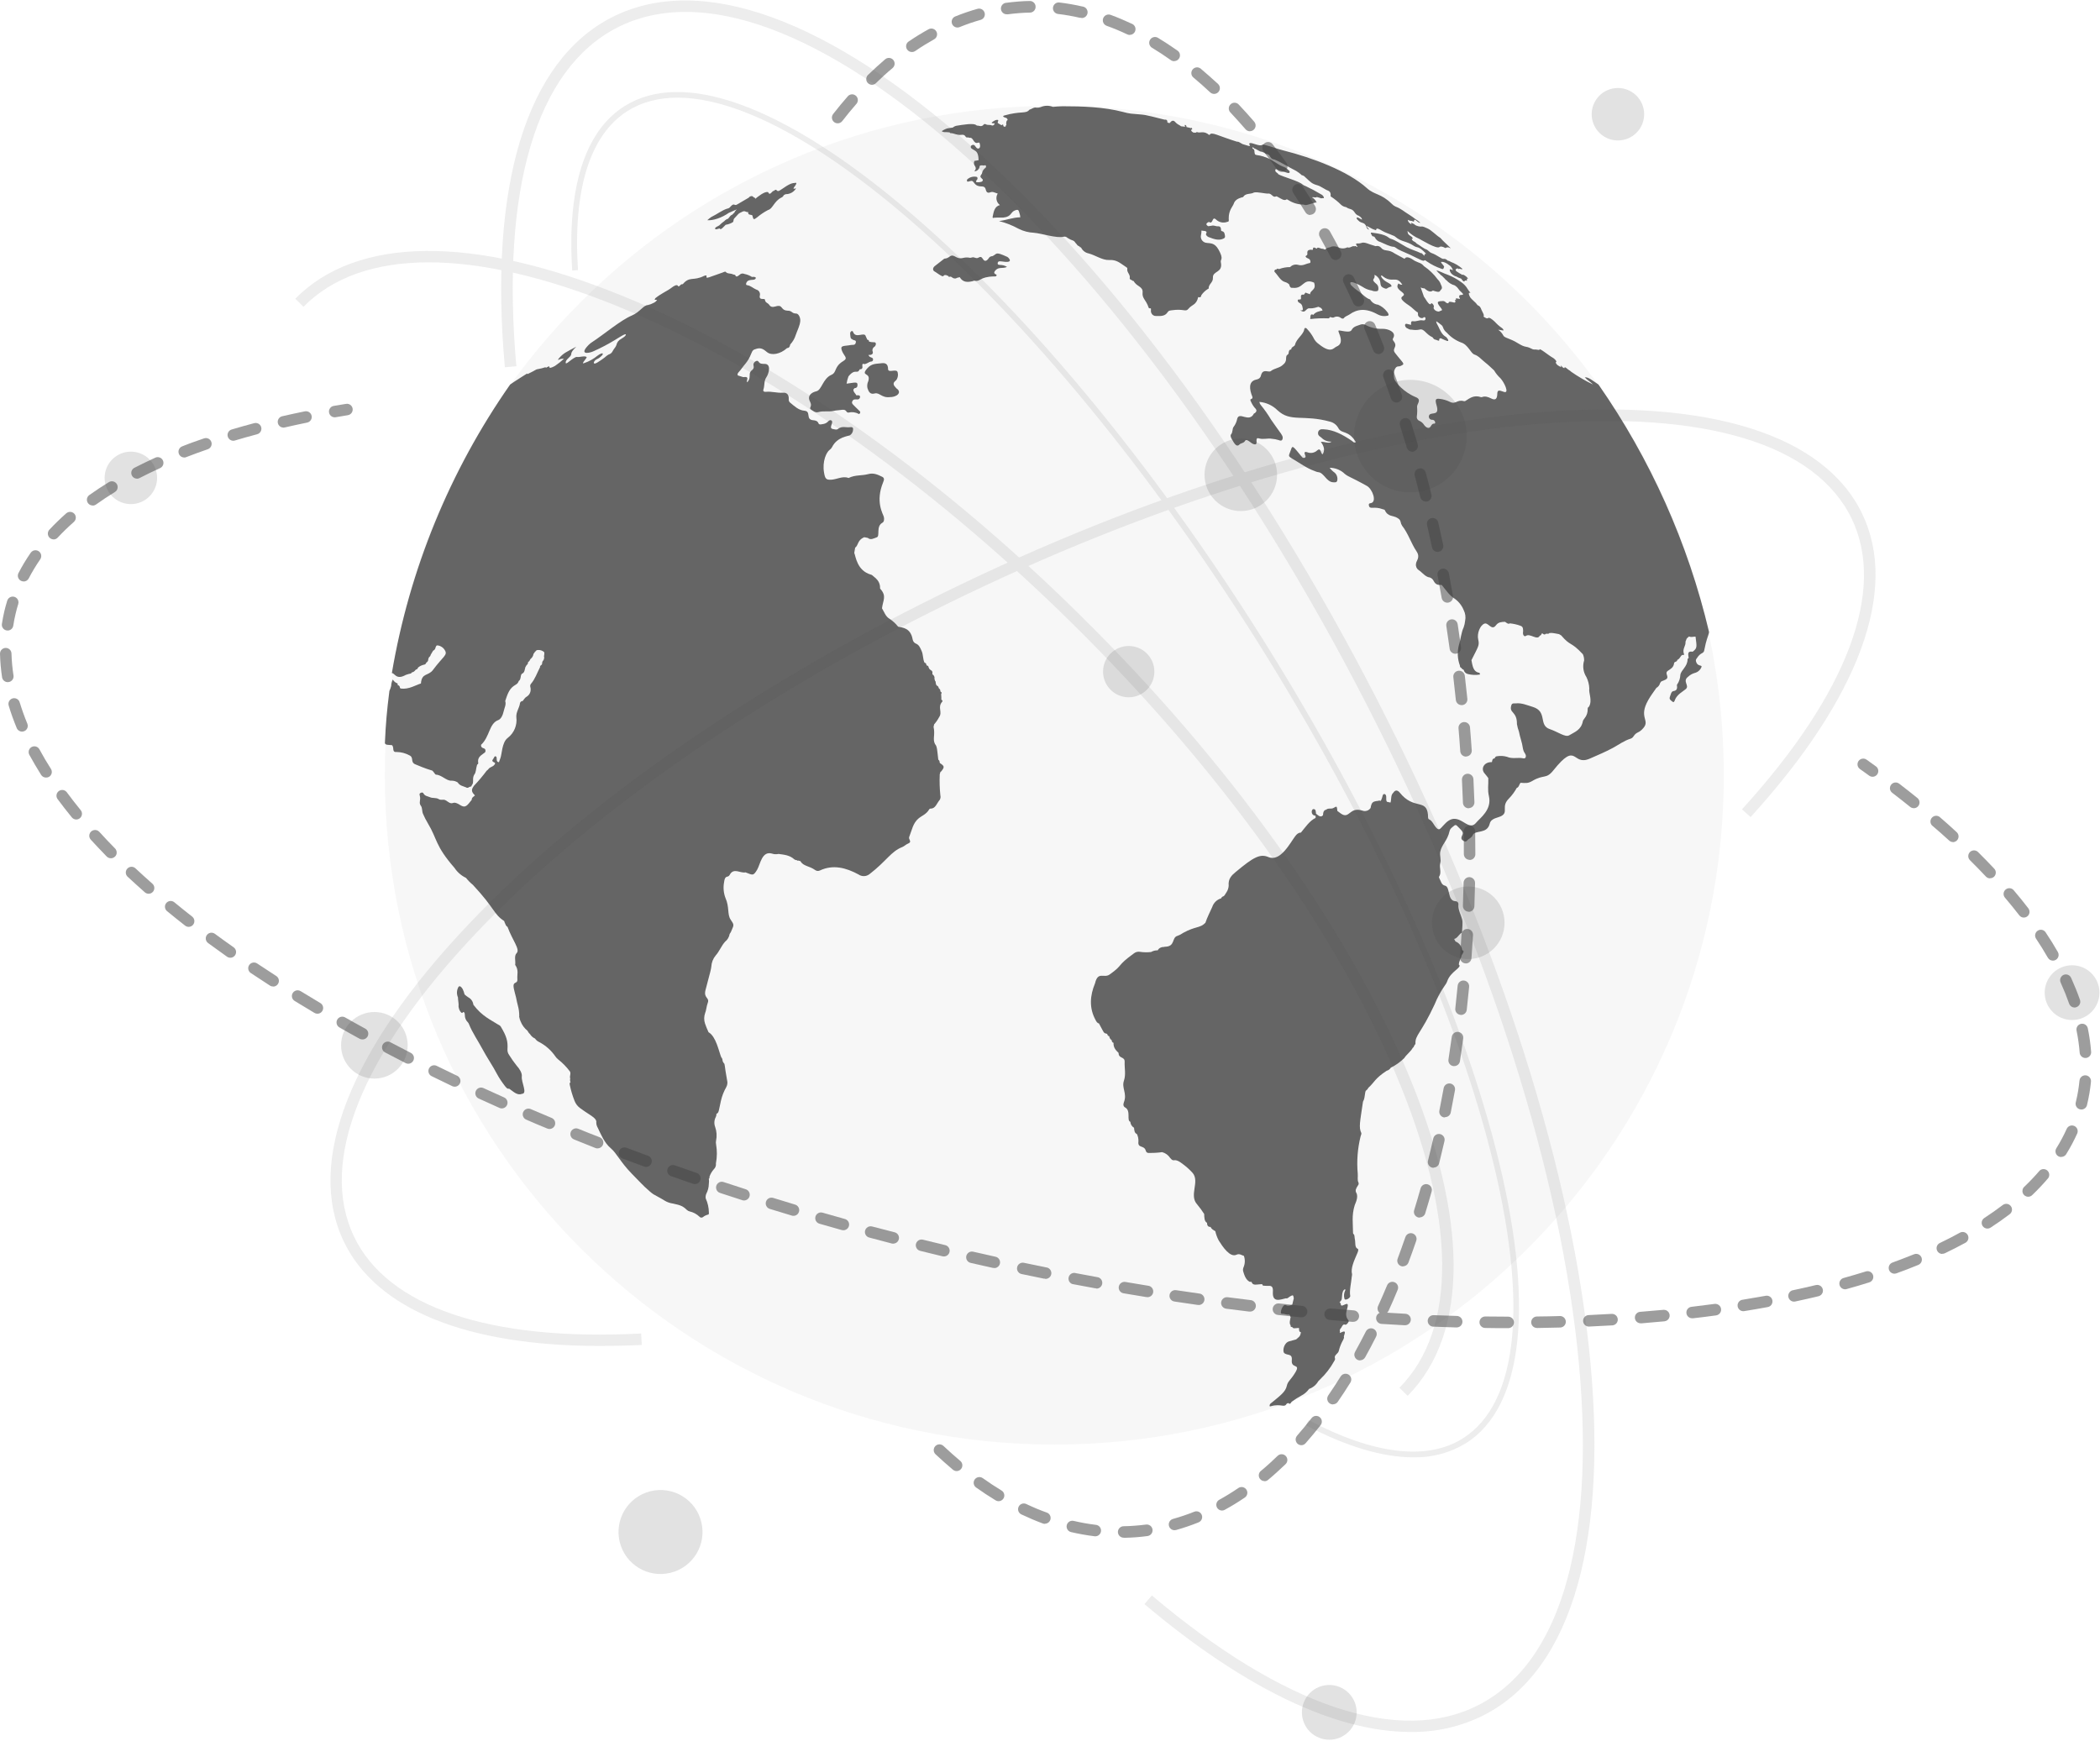 <svg fill="none" height="606" viewBox="0 0 731 606" width="731" xmlns="http://www.w3.org/2000/svg"><g fill="#444444"><path d="m367 502.94c128.71 0 233.05-104.34 233.05-233.05s-104.34-233.05-233.05-233.05-233.05 104.34-233.05 233.05 104.34 233.05 233.05 233.05z" opacity=".04"/><g opacity=".82"><path d="m391.86 92.889c.24.16.64.35.56.67-.29 1.25 1.14 2 .83 3.29-.07.31.38.63.74.67.146.208.387.329.64.32 1 2 3.31 1.84 3.1 4-.21 2.16 1.19 2.45 2.11 5.27.1.29.37.26.58.18.037.093.121.158.22.17.05.52-.13 1 .15 1.56.285.638.933 1.036 1.63 1 1.49 0 3.1.2 4.07-1.39.31-.5.78-.51 1.26-.59 4.5-.68 4.91.78 6-.6s2.74-1.22 3.33-4c.52.11 1 .18 1.07-.62.605-.898 1.396-1.656 2.32-2.22.09 0 .25-.08.25-.16 0-1.66 1.58-2 1.49-3.74-.14-2.53 3.58-1.57 2.75-5.45-.21-1 1.13-.9-.76-4.29-1.48-2.66-3-2.15-4.51-2.45-1.183-.286-1.912-1.476-1.63-2.66.12-.518.174-1.049.16-1.58l1.42.19c.13.13.38.29.38.38 0 .38-.46.56-.06 1.12.252.326.603.561 1 .67 1.7.67 3.36 1.17 4.82.48.41-.2.75-.34.63-1s-.14-1.3-.86-1.57c-.19-.06-.51-.12-.51-.37 0-1.79-1-1.27-1.57-1.41-1.65-.42-1-.21-2.87 0-.64-.33-.9-.73-.36-1.2.179-.123.37-.227.57-.31-.196-.313-.531-.514-.9-.54.366.027.699.223.9.53 1.56 1.11 1-2.15 2.46-.83 1.055 1.04 2.624 1.358 4 .81.63 0 .45-.61.44-1.14-.06-2.83 1.48-4.34 1.69-5 .5-1.6 1.73-2 3-2.41.12 0 .29 0 .35-.11.83-1.4 2.62-.85 3.75-1.54 1.09-.31 4.08.47 4.85.36 1.3-.2 1.7 1.58 2.8 1 .23-.12.5.11.79.26 1 .52 2.12 1.39 2.87.8.14-.12.42.07.67.23 1.594 1.022 3.447 1.563 5.34 1.56.81.39 1.11.08 4.22-.76.18.14.33.11.25 0-.304-.745-.859-1.361-1.57-1.74.48-.27 1.32.27 1.66-.15l1.16.34c.36.23.54.06.8.06s.66.16.45-.39c-.178-.4-.494-.723-.89-.91-1.773-1.069-3.603-2.044-5.48-2.92-.34-.106-.658-.272-.94-.49-1.4-1.29-6.9-2.69-8.5-3.61-.25-.6-1.09-.61-1.05-1.38s.65-.19 1.06-.07c2.88.82 3.95 1.47 3.94.62 0-.34-.31-.47-.51-.69-.542-.58-1.234-.999-2-1.21-1.7-.72-3.48-2.21-5.2-2.92-4.43-1.83-4.39-.09-4.59-2.67-.037-.116-.087-.226-.15-.33-.21-.12-.54-.29-.55-.53 0-.39.37-.12.7.21.84.2 1.8 1.17 2.59 1.13l.94.39c.256.281.621.437 1 .43l.64.36c.49 1 1.07 1.53 1.73 1.5 2.51 1 5.12 2.76 7.65 4 .631.384 1.226.822 1.78 1.31.16.24.29.31.38.2l.6.29c2.44 2.25 2.62 2.64 4.7 3.22 1.18.34 2.53 1.46 3.71 1.87.495.207.823.684.84 1.22.013.253.013.507 0 .76 1.343.866 2.59 1.872 3.72 3 .475.401 1.054.658 1.67.74 1.41 1 2 .27 3.14 2.08.312.454.772.786 1.3.94.44.37 1 .54 1.1 1.36-.53-.23-2.05-1.34-1.86-.45.08.34.33.48.56.71.84.87 1.38.68 2.09 1.11.2.26.51.49.61.79.27.9.26.89 1 1.33-.05-.5-.69-.72-.85-1.27.79.15 1.81 1 2.58 1.19l.75.27c0-1.15 1.22-.33 2.07.16 1.33.77 2.4 1 3.64 1.59.29.15.53.12.88.42 2.3 2 3.89 1.45 6.59 3.27 1.26.85 1.44-.22 4.24 2.72l-.26.12c-.37-.12-.32.22-.27.57l-.26-.1c-.176-.25-.393-.469-.64-.65-.13-.24-.17-.2-.2-.13-.062.019-.128.019-.19 0-1.73-.85-3.2-1.13-5.06-2.14s-3.74-2.39-5.39-2.86c-1.13-.32-.91-1.5-6.68-2.15-.23 0-.43 0-.17.49s.37.91.78.81c.11 0 .37.12.52.39.37.799 1.085 1.384 1.94 1.59 1.6.67 3.31 1.63 4.64 1.65.36 0 1.08.66 1.6.93 1.43.74 2.73 1.2 4.11 1.86 3.56 1.71 4.6 2.42 5 1.91.11-.15.46.17.72.35 1.617 1.129 3.389 2.018 5.26 2.64.71.27.62-.38.82-.67.07-.09-.18-.47-.42-.74-.82-.89-.81-1.14-.29-1h.38c.708.191 1.366.532 1.93 1 .662.371 1.158.978 1.39 1.7v.21c-.71-.55-1.46-.6-.77.71.267.433.643.789 1.09 1.03.3.19.61.4.77.33.586.357 1.214.639 1.87.84.54.81 1 1.2 1.15.88s.35-.28.71-.17-.17-1 .5-.69c.1 0-.28-.47-.52-.67-.66-.54-1.21-.88-1.44-.67-.746-.393-1.467-.83-2.16-1.31-.61-1.15.41-.49.33-1l.27.09c.26.25.39.29.38.12.26-.17 1.1.41 1.21 0-1.196-1.053-2.576-1.876-4.07-2.43-.1-.1-.16-.13-.18-.09-.244-.184-.535-.295-.84-.32-.71-.65-1.07-.67-1.38-.62-.89.12-2-1.23-4.43-2.1-.48-.17-1.16-1-1.59-1.17-1-.28-2.29-1.43-3.41-2.05l-.22.05.21-.05c-.61-.78-1-.57-1.58-1.23-.5-.85.52-.09.08-.84-.124-.202-.3-.368-.51-.48-1.06-.72-1.05-.73-1.22-1.87 1.204 1.163 2.606 2.102 4.14 2.77.85.44 6 3.63 7 2.85.42-.35 1.11-.18 2.08.35.43-.23.79-.49 1.88.1-1.39-1.45-2.46-2.26-3.57-3.56l-.14-.12c-1.3-.79-3.18-2.75-4.39-3.24-.79-.33-1.69-.83-2.19-.66-.746.007-1.48-.183-2.13-.55-.32-.33-.56-.48-.71-.45-.51-.34-.91-.53-.52.27-1-.61-1.19-.86-1.37-1.64.86.51 1.22.24 2 .62.52.26-.24-1.41 1.21-.16.52.46.91.68 1.19.56-.579-.505-1.198-.963-1.85-1.37-.59-.43-1.2-.9-1.75-1.23-2.26-1.38-3-2.24-5-3-.523-.236-.992-.577-1.38-1-3.73-3.65-5.89-3-8.54-5.36-6.66-6.05-19.1-10.66-29.08-13.18-2.18-.54-4.52-1.45-6.75-2-.17 0-.39-.14-.48-.06-1.18.94-3.9-1-4.64-.42-.16.11-.17.38.2.64-.13.52-.37.27-2.59-.38-1.26-.66-1.36-.9-2-.85-6.72-2.09-8.76-3.56-9.48-2.4-.08 0-.18.09-.23.05-1.69-1.59-3.33-.55-3.92-.94h-.08c-.22-.09-.4-.07-.49.14h-.9c-.33-.22-.7-.35-.86-.9 0-.09 0-.13.08-.14.65.18.16-1-.07-.52l-1.6-.39c0-.34-.12-.72-.44-.73s-.12.36 0 .63l-1.44-.16c-.64-.53-1.33-.65-2-1.45s-1.29-.55-2 .36l-.74-.21c0-1-.44-1.06-1-1-8.41-2.11-5.83-1.53-11.67-2.1-.92-.119-1.829-.309-2.72-.57-6.74-1.77-14.08-2-21.1-2-1.12 0-2.26.13-3.39.21-1.371-.543-2.903-.511-4.25.09-.465.161-.958.226-1.45.19-.89-.26-1.64.49-2.46.71-1.27 1.58-2.88.32-8.88 2.05-.48.2-.22.4 0 .52.45.3 1.15.11 1.3 1l-.31.28c-.211.45-.254.961-.12 1.44-.185.118-.286.332-.26.55l-.41.11-.39-.22c0-.77-.28-.63-.65-.32-1.17-.67-1.21-.72-1.21-.72-.48-.2.58-1.13-.23-1.16-.54 0-1 .18-2 .95.24.52.82 0 1.09.4-.29.52-.68.76-1.1.57-.64-.28-1.4 0-2-.37-.18-.11-.56-.12-.67 0-.82 1.1-1.58.42-2.35.46-.056-.059-.141-.083-.22-.06-.75-1-5.05-.19-6.74.07-.559.059-1.087.289-1.51.66-1.44.29-1.89 0-3.86 1.24.66.58 1.08.23 2.73.44.1.09.18.26.29.26 1.29 0 2.36.81 3.72.6 1.87-.28 1.17 1.18 2.4.89l.6.15c1.32-.26 1.29 2.3 2.89 1.7.59-.22.59.3.68.73.24 1.26-.62 1.6-1.18 1.08s-.63-1.3-1.53-1c-.222.055-.401.217-.478.433-.076.215-.039.455.098.637 1.34 1.13 2.51.66 2.61 4.2-.14 0-1.37.29-1.5.27v.13c-.65 1.72 1.42 1.8 0 3.5 1.013-.032 1.824-.848 1.85-1.86.62-.53 1.21 0 1.83-.26.36-.17.66.65.13.94-.621.472-1.033 1.168-1.15 1.94-.7 1.05-.71 1.06 0 1.79.14.15.34.23.3.51-.03.303-.267.544-.57.58-.555.161-1.139.195-1.71.1-.22-.58.26-.69.38-1s.08-.76-.27-.83c-1.112-.233-2.27.058-3.14.79-.39.31-.25.94.13.88 1-.15 1.39-.67 2.06.31 1.72 2.47 3.63.28 4.16 2.5.22.94.71 1.25 1.59.89s1.64.22 2.56.45c-.828 1.327-.498 3.069.76 4-1.89.49-2.16 2.31-2.51 4-.07.31 0 .68.43.42 1.52-.12 2.14 0 3.28-.07 3-.31 2.36-1.93 4.19-2.55.9-.31 1.15-.12 1.41 1 .185.469.283.967.29 1.47-2.46 0-4.86 1-7.4 1.3 2.382.603 4.677 1.507 6.83 2.69 1.662.835 3.482 1.308 5.34 1.39 2.64.2 7.91 2 10.35 1.37.477-.104.973.048 1.31.4.644.428 1.344.764 2.08 1 .49.23.71.89 1.15 1.22.22.49.63.6 1 .79 0 .25.15.28.31.21.031.102.116.179.22.2.519 1.039 1.491 1.778 2.63 2 2.23.58 4.79 2.4 7.07 2.29 2.7-.15 3.75 1.02 5.82 2.36z"/><path d="m556.38 133.846c-1.859-1.2-3.55-2.7-4.71-2.45 1.08 1.2 1.721 1.29 2.851 2.47-2.658-1.273-5.206-2.761-7.62-4.45-.164-.177-.353-.328-.56-.45l-.541-.36c-.75-.67-1.239-1-1.209-.49-.06.11-.281 0-.531-.14-.85-.89-.889-.9-.609-.14l-.43-.2c-.6-.37-.871-.41-1.281-1s-.07-.51 0-.61 0-.5-.69-1.09c-.082-.089-.176-.166-.279-.23-1.84-1-5.13-3.91-4.88-2.89-.5.07-1.3-.23-1.8-.12-.315.003-.624-.083-.89-.25-2.49-1.27-1.781-.09-4.911-2-2.65-1.67-4.62-1.77-5-2.65-.421-.805-1.036-1.492-1.79-2 1.65.21 2.051.43 1.82 0-.105-.236-.275-.437-.489-.58-.928-.642-1.777-1.39-2.531-2.23-.94-.88-1.939-1.63-2.349-1.23-.25.24-.78 0-1.571-.55.451-.37-.3-1.48-.7-2.36-.111-.356-.277-.693-.49-1l-.08-.09c-.221-.223-.486-.397-.779-.51-.369-.538-.814-1.019-1.321-1.43-1.32-1.25-1.32-1.24-1.73-2.5.07-.14 0-.41.24-.4.8.39-.23-.58-.6-1.23-.543-.958-1.299-1.78-2.21-2.4-1.451-1.069-3.034-1.946-4.71-2.61-1.61-.53-2.9-1.35-4-1.52.38.486.813.929 1.29 1.32.156.242.378.433.64.55l1 1c.141.244.349.442.6.57.75.846 1.73 1.454 2.82 1.75.538.324.999.76 1.35 1.28.43.71 1.05 1 1.6 1.74 0 .78-2.13-.44-1.07 1.75-1.17-.24-1.72-.51-1.36.36h-.09c-.109-.047-.223-.083-.34-.11.54 1.26-.25 1-.85.83-2.37-.55-.46.91-2.19.21-.252-.343-.636-.564-1.06-.61-1.56.1-2.7 0-1 2.1.73.91.81 1.12.29 1.26s-.67.45-1.27.25c-.438-.102-.829-.348-1.11-.7-.48-.64-.05-.69-.12-1.06-.056-.408-.285-.773-.63-1-.34-.22-.37 0-.42.27h-.42c-.92-.67-1.32-1.77-2-2.63l-1.13-3.23c.408.232.871.35 1.34.34 1.5 1.37 2.31 1.25 2.92.76 1 .3 2.18.79 2.52.09.27-.55 1.11-.62.24-2.23-.212-.657-.583-1.251-1.08-1.73-1.316-1.8-2.933-3.359-4.78-4.61-1.12-1.29-1.55-1-3.19-1.85-1.64-1.13-3-1.76-3.57-.71-1.12-.62-2.25-1.22-3.38-1.83-2.14-1.51-3.14-.73-4.38-1.61-.13-.14-.27-.28-.41-.41-.461-.554-1.211-.775-1.9-.56-2.5-.67-3.94-1.65-5.11-1.06-.423.11-.863.148-1.3.11-.57.08-.55.21.13 1.2h-.28c-.35-.3-.6-.37-.78-.2-1-.29-1.4.74-2.51.36-1.084.535-2.365.49-3.41-.12-.682-.246-1.42-.294-2.13-.14-.59.44-1.57.24-2.05.93-.2.29-.73-.21-1-.17-.54.06-1.23-.46-1.76-.38h-.07v.08l-.29.25c-.59-.33-1.23-.77-1.27.16 0 .49-.47.19-.75.21-.69.06-1.34.21-1.19 1.35.1.72-.51.6-.63 1 .45.91 1.41.46 1.68 1.58.09.4 0 .69-.26.73-1.34.19-2.37 1.11-4 .62-1.002-.283-2.079.018-2.79.78-1.308-.014-2.608.22-3.83.69-.42-.11-.69-.33-.82.07-.34.08-.73.07-.82.55 0 .13 0 .31.08.37 1.18 1.17 2 3.06 3.57 3.5.57.151 1.09.447 1.51.86.16.81.49 1.29 1.14 1.17 3.92.49 3.58-3.52 7.51-1.81.94 2.68-1.39 2.52-1.39 4.06l-1.45-.52-.15-.08-.07.1-.06.18c-.18-.09-.21 0-.15.2l-.37.28c-.82-.2-1.08.26-.89 1.26l-.2.4c-.49 0-1.07-.13-.94.5.084.32.319.578.63.69.559.271.938.812 1 1.43.2.81.34 1.37-.82 1.11 1.17.79 1.61.42 2 0 1.36-1.35.8 0 4.34-1.19.55.23 1.16.31 1.47 1.28-1.16.3-2.42.46-3.2 1.53-1.08-.55-1 .36-1.09 1.46 2.101-.25 4.217-.334 6.33-.25.25 0 .39-.17.45-.43.083.015.168.015.25 0 .46.14.95.28 1.27.06.77-.404 1.707-.309 2.38.24.37.22.77.34 1 .08.5-.7 1.34-.85 2-1.31 2.63-1.88 5.67-2.32 9.82 0 1.067.581 2.315.734 3.49.43.45-.08.33-.76-.31-1.44-.801-1.036-1.85-1.854-3.05-2.38-1.174-.106-2.218-.793-2.78-1.83-1.48-.39-2.86-2.11-4.28-3-.772-.518-1.492-1.111-2.15-1.77-.255-.218-.425-.519-.48-.85-.13-1.2 3.23.58 4.29 1.24.946.653 2.026 1.083 3.16 1.26.524.235 1.101.321 1.67.25.47 0 .66-.3.66-.83.075-.74-.268-1.461-.89-1.87-2-1.68 0-1.3-.5-3-.55-.78-.87-.29 0 0 .2.069.391.16.57.27 2.57 2 .62 3.34 2.58 4.26 1.52.7.91 0 2.61-.41.15 0 .28-.11.15-.4-.24-.56-.73-.69-2-1.46-.69-.43-1.62-1.4-1.58-1.87 0-.21.21-.22.39-.06 3.47 2.92 4.85-.43 7 3.12-.424.036-.848-.085-1.19-.34-.14-.15-.22-.15-.22 0-.61 1-.34 1.64 1.2 2.81 2.81 2.13-3.38.85 2.58 4.77 1 .65 1.89 1.69 2.86 2.35 0-.09.11-.06.17.06s0 .08 0 .11c.19.5-.2.83.42 1.41.323.375.831.534 1.31.41.26-.07.28-.52.89-.16.18.9-.27 1.09-.84 1-1.33-.27-2.14.48-3.47.28-.62-.1-.8.43-.62 1.26-1.09-.11-2.11-.83-2.15.15.061.557.459 1.018 1 1.16.395.274.871.405 1.35.37.863.159 1.748.159 2.61 0 1.74-.55 2.18 1.57 4.64 2.67.35.57.71.84 1.09.82.88.33 1.36.64 1.2-.11.15-.39.41-.53 1-.19.552.278 1.124.515 1.71.71.59.22.66-.29-.15-1.19-.041-.051-.088-.098-.14-.14-1.52-.84-2.08-2.36-2.75-3.76-.28-.56-.75-1.2-.68-1.73.57.343 1.109.734 1.61 1.17.342.212.597.538.72.92.243.755.715 1.416 1.35 1.89 1.35 1.507 3.04 2.67 4.93 3.39 2.541.77 3.331 3.81 4.711 4.23s2.55 1.85 3.81 2.83c1 .76 2 1.78 3 2.68.591 1.013 1.333 1.93 2.199 2.72 1.36 1.47 3.15 5.32 1.32 4.79-1.31-.38-2.21-1-2.39.29-.09.6.181 3.11-2.069 2-2.671-1.35-3.071-.31-3.651-.5-2.42-.81-3.79.31-5.31 1.27-.159.138-.375.19-.58.14-2.53-.72-2.79 1.33-5 .2-1.077-.527-2.237-.865-3.43-1-1.52-.21-1.7.26-1.1 2.31 1.05 3.64-1.57 2.27-2.48 3.2-.25.325-.298.762-.126 1.134s.537.617.946.636c.496-.075.971.229 1.11.71.13.36 0 .65-.23.63-.77-.07-1 .52-1.37 1.08-.46.74-1.34.48-2.17-.56-.37-.62-.912-1.12-1.56-1.44-.718-.221-1.151-.953-1-1.69.145-1.097.168-2.207.07-3.31 0-1.06 1.71-2.43-.46-3.31-4.09-1.67-7-5-7.49-6.37-.4-1.9 0-4.38 1.54-4.33.258-.001.511-.063.74-.18 1.65-.79 1-.61-2-4.52-1.27-1.66 1.23-2-.56-4.19-.48-.58-.06-.92.08-1.28.75-1.86-1.92-2.94-3.84-2.91-1.996.089-3.982-.346-5.76-1.26-.546-.341-1.212-.432-1.83-.25-1.15.46-2.51.59-3.2 1.91-.41.79-1.71.63-4.06.2-.5-.1-.69 0-.36.78 1.14 2.73.86 4.13-.9 4.84-1 .42-1.84 2.52-6.08-.89-.845-.575-1.514-1.375-1.93-2.31-.564-1.035-1.26-1.993-2.07-2.85-.47-.65-1-.62-1.09 0-.22 1.79-2.71 3.25-3.18 5.29-.2.84-1.3.67-1.36 1.74-.79 0-.84.7-.92 1.43l-.28.36c-.6.23-.57 1-.59 1.68-.056.709-.421 1.356-1 1.77-1.19 1.26-3 1.21-4.33 2.29-.7.58-2.77-1.06-3.39 1.47-.123.725-.693 1.292-1.42 1.41-2.29.44-2.93 2.09-1.92 5.16.25.76.78 1.43-.16 1.71-.31.09-.22.51 0 .86.329.774.77 1.496 1.31 2.14.82.8.77 1.28 0 1.89-.09.07-.24.06-.29.15-1.65 3.31-5.05-.8-5.79 1.74-.198 1.057-.639 2.054-1.29 2.91-.45.5-.23 1.89-.88 2.6-.27.28-.1.94.15 1.4 1.09 2 1.82 3.11 2.78 2.11.56-.58 1.47-.4 1.94-1.25.56-1 2 .76 2.84 1.06 2.36.86.12-2.51 2-1.95 1.58.47 3-.13 4.52.14.806.061 1.601.216 2.37.46.52.21 1.06.35 1.31-.3.46-1.25-.65-1.9-4-6.86-1.04-1.754-2.213-3.426-3.51-5-.279-.322-.459-.718-.52-1.14 2.382.201 4.616 1.235 6.31 2.92 4.6 4.29 8.9 1.34 18.42 4 1.214.337 2.229 1.168 2.8 2.29 1.12 2 3.46.52 6.06 4.79-.54.45-1-.15-1.43-.46-3.21-2.2-6.44-3.86-9.77-4-.269-.024-.54-.024-.81 0-.705.069-1.223.694-1.16 1.4 0 .84.69 1.09 1.19 1.53.917.944 2.197 1.443 3.51 1.37-1 .85-2.42-.09-3.74.08 1.25 1.63 1.45 3.07.61 4.35-.7-.3-.56-2.5-1.83-1.42-.916.899-2.279 1.17-3.47.69-.63-.23-1.38-.25-.71 1.1.41.82-.62 1.18-1.15.55-3.22-3.87-3.3-4.24-3.88-2.44-.63 2-1.24 2 .47 3 2.59 1.5 5.1 3.39 7.81 4.32.372.181.765.312 1.17.39 2.06.07 2.87 3.42 5.29 3.53.61 0 1.26.19 1.43-.72.166-.981-.186-1.979-.93-2.64-.665-.471-1.253-1.045-1.74-1.7 1.694.013 3.337.578 4.68 1.61 1.72 1.63 1.9 1.14 8.29 4.71 1.93 1.07 3.61 5.63 1.34 6-.38.06-.78.13-.65.78.32 1.65 1.63.12 4.88 1.35.22.08.57.1.64.25 1.09 2.49 3 1.83 4.42 2.78.54.35.92.56 1.09 1.3.087.493.266.965.53 1.39 2.13 2.67 3.13 6.11 5 8.89 1.49 2.17-.13 3.29-.16 4.39-.149.829.204 1.667.9 2.14 1.29.86 2.34 2.43 3.89 2.6.568.186 1.039.588 1.31 1.12.8 1.61 1.81 1.51 2.84 1.47 1.44 1.73 2.71 3.74 4.52 4.8 1.391.985 2.472 2.344 3.12 3.92.608 1.172.792 2.518.52 3.81-.08.771-.251 1.53-.51 2.26-.86 1.83-1 4.1-1.64 6.1-.637 2.366-.521 4.872.33 7.17 0 .42.15.75.53.86.052.083.112.16.181.23.018.087.084.156.169.18l.44.24c.163.721.721 1.288 1.44 1.46 1.37.345 2.795.41 4.19.19.06-.39-.08-.6-.22-.62-2.23-.37-2.34-2.7-2.709-4.39 2.359-4.73 2.859-5.12 2.359-7.2s.661-5 2.211-5.54c1.35-.45 2.47 2.68 4 .55.78-1.08 1.999-1.14 3.139-1.17.55.39 1.091.93 1.671.54 1.161.114 2.305.362 3.409.74.95.27 1.191.64 1.211 1.87 0 .26-.08.51-.06.77 0 .77.51 1.33 1 1 1.459-1.09 4 1.77 4.869-.12.159-.01.307-.084.41-.204.104-.121.154-.278.14-.436l.41-.1c.42.42.801.5 1.121.1.74 0 .999.1 1.209-.23.83-.06.74-.16 3.39.36l.75.44c3.421 4 3.22 1.91 7.55 6.56.306.678.456 1.416.44 2.16-.607 1.956-.314 4.081.8 5.8.617 1.246.958 2.611 1 4-.29 1.44 1.17 4.14-.12 6.32-.271.126-.444.4-.44.7.09 2.62-1.53 3.53-1.68 4.33-.59 3.08-2.839 3.76-4.779 4.93-1.31.79-4-1.26-6.69-2.15-4.13-1.35-.701-6.16-6-7.76-1.921-.58-3.861-1.44-5.861-1.22-.58.07-1.28-.22-1.56.63-.93 2.89 2 2 1.94 6.57.146.887.377 1.758.69 2.6.37 2 1.13 3.85 1.39 5.87.111.66.371 1.286.76 1.83.56.88.23 1.82-.59 1.64-1.89-.43-3.81.31-5.72-.54-1.131-.323-2.32-.388-3.479-.19-.381.023-.696.304-.76.68-.86.26-.8.4-1 1.37-2.81-.12-4.06 2.4-2.43 4.06.44.45.77 1 1.169 1.49.09 2.51-.309 4 .211 6.24 1.13 4.81-3.091 7.66-4.421 9.27-3 3.66-5.88-4.53-10.66.18-1.82 1.79-2.07 2.75-3.1 1.74s-1.42-2.53-2.69-3.09c-.42-.18-.29-1-.34-1.6-.54-5.66-4.93-1.56-9.81-7.67-.61-.75-1.49-1.16-2.23 0-1 .86-.62 2.32-1 3.46l-1.17-.26-.1-.06c-.37-.57-.13-1.29-.24-1.92-.18-1-1.09-.91-1.22-.16-.142.626-.357 1.234-.64 1.81-.321-.125-.678-.125-1 0-1.86.18-2.23.54-2.56 2.46-.637.972-1.88 1.347-2.95.89-4.53-1.35-4.32 3.18-7.4 1.06-.42-.29-.82-.61-1.22-.91-.16-1.65-.19-1.74-1.19-1.11s-1.89-.06-2.72.69c-.8.11-1.05.9-1.09 1.92l-.43.34c-.82.27-1.35-.41-2-.87-.09-.71 0-1.6-.85-1.61s-1 2 .37 2.25l.34.07v.75c-2.1 1-3.53 3.2-5.12 5.12-.84 0-1.38.46-2 1.27-1.75 2.34-5.16 9-9.29 7.25-2.91-1.24-5.2 0-11.4 5.18-1.38 1.14-2.67 2.33-2.45 4.74-.036.827-.295 1.629-.75 2.32-.42.52-.62 1.34-1.3 1.49-.265.125-.467.352-.56.63-1.468.425-2.632 1.548-3.11 3-.81 1.83-1.74 3.58-2.38 5.51-1.87 1.94-3.39 1.11-7.73 3.51-.58.414-1.212.75-1.88 1-2.31.57-.66 3.81-4.57 3.84-.122.017-.243.047-.36.09-.852-.053-1.658.396-2.06 1.15-.802-.024-1.595.177-2.29.58-1.29.155-2.595.135-3.88-.06-.76-.131-1.541.073-2.14.56-6.19 4.48-3.47 3.82-8.4 7.32-2 1.45-4.07-1.26-5.1 3.06-1.82 4.37-2.08 8.65.17 12.79.31.57.59 1.12 1.21 1.2v.05c2.1 3.89 1.53 3.16 2.85 3.59.03.403.317.739.71.83.067.568.387 1.075.87 1.38-.04.413.221.796.62.91-.09 1.7.84 2.6 1.76 3.51 0 2.11 2.18 1.15 2.11 3.1-.09 2.19.49 4.37-.25 6.56-.88 2.58 1.19 4.4 0 7.49-.33.82-.2 1.5.41 1.83 2.15 1.17.41 4.5 1.82 5 .055.866.539 1.647 1.29 2.08.09.86.11 1.82 1 2.18.394.808.577 1.703.53 2.6-.33 2.48 2 1.16 2.55 3.18.05.273.211.513.444.662.233.15.518.196.786.128 1.495.03 2.99-.061 4.47-.27 1.138.304 2.124 1.016 2.77 2 1.64 2 .95-.64 4.68 2.34 1.145.859 2.203 1.827 3.16 2.89 2.58 3.06-1.37 7.8 1.61 11 .87 1.047 1.675 2.146 2.41 3.29.07 1.23 0 2.55 1 3.1 0 1 .42 1.46 1.23 1.41.34.82 1 1.09 1.65 1.5.248 1.138.656 2.236 1.21 3.26 1.25 2 3.86 6 6.15 4.93 1.05-.51 1.76.17 2.59.4.464 1.303.414 2.733-.14 4-.173.417-.218.877-.13 1.32.47 1.59 1 3.07 2.32 3.72h.59c.48 1.41 1.5.9 3.73.78 0 .48.31.57.67.57.53 0 1 .1 1.56.05 1.14-.1 1.59.47 1.49 2-.28 4 2.52 2.8 4.58 2.31.44.25.92-.38 1.38-.63 1.08-.58 1.1-.58 1.32.64l-.54 2.23c-.79.28-1.55.55-2.17.17-1.12-.7-2.46 3.07-1.42 3s1.51.45 2.42.25c.288.118.482.39.5.7 0 .09 0 .14.11.14-.17 1.08-.59 2.28 0 2.93-.12.58.2.55.58.62.33.67.9.32 2.33.29 0 .74 0 1.45.65 1.45-.14 1.68-1 1.88-1.66 2.55l-2.34.63c-2 .53-2.44 3.45-1.82 4.08 1 1 2.9 0 2.66 2.52-.3 3.1 3.19 1 1.24 4.24-1.68 2.8-2.63 3-3 4.77-.46 2-2.19 3.27-5.2 5.74-.31.26-.69.44-.76.95s.2.39.46.32c3.66-1.05 4.56.75 5.5-.89l.52-.22c.32.11.47.76 1.2-.45 1.069-.783 2.188-1.494 3.35-2.13 1.077-.544 2.004-1.344 2.7-2.33 1.352-.479 2.487-1.426 3.2-2.67.202-.24.423-.464.66-.67 1.939-1.85 3.585-3.984 4.88-6.33.33-.52.36-.75.27-1-.42-1.15 1.17-1.53 1.36-2.66.318-1.307.82-2.563 1.49-3.73.25-.49.39-.92.24-1.19.66-2 .53-2.1-1.43-1.21v-.07c.14-.31.15-.52 0-.61 0-.23.09-.46.14-.69.144-.142.272-.299.38-.47 1.14-2.24 1.15-.29 2.13-1.45.39-.46.64-.83.38-1.15-.67-.8-1.11-1.81-.5-3.81 1.26-4.12-2.11.07-2.17-1.81 0-.37-.23-.53-.43-.51 0 0 .15-.31.16-.32.85-.73.6-1.33.72-2 .008-.583.123-1.159.34-1.7.18-.32.41-.59.66-.61s.19.25 0 .6c-.37.839-.427 1.783-.16 2.66.09.8 2.12-.15 2-1-.33-1.9.34-4.41.54-6.69.063-.276.097-.557.1-.84-.54-2.07.71-4.7 1.81-7.27.29-.67.55-1.43.14-1.59-1.13-.46-.68-2.26-1-3.47-.13-.56 0-1.36-.44-1.65-.18-.11-.17-.42-.18-.7 0-2.95-.52-5.78.59-9.34.74-1.7 1.24-3.32.46-4.52-.12-.18-.08-.54-.12-.81.175-.537.428-1.046.75-1.51.279-.277.369-.692.23-1.06-.48-.81-.15-2.08-.26-3.11-.398-4.359-.06-8.753 1-13 .08-.38.38-.82.23-1.15-.93-2-.44-3.76.59-10.89.56-1 .51-1.57.81-3.33.077-.115.109-.253.09-.39.33-.34.75-.57.95-1.1 2.24-2 2.11-3.12 6.38-5.94.608-.158 1.132-.545 1.46-1.08 1.724-.855 3.3-1.979 4.67-3.33.88-1.37 2.2-2.18 3-3.63.214-.094.36-.297.38-.53.049-.063.086-.134.11-.21.15-.23.43-.52.42-.69-.15-3 1.88-3.36 6.69-13.7.947-2.367 2.172-4.613 3.65-6.69.31-.389.551-.829.71-1.3 1.12-3.46 5.4-4.84 4.05-5.81 0-1.16.79-2.17 1-3.3.6-.88 1-1.44.15-1.75-.141-1.359-1.039-2.521-2.32-3l-.46-.88c1.1-.19 1.67-1.65 2.63-2.16.062-.033.106-.092.12-.16 0-1.54.35-3.24 0-4.57-.44-1.67-1.37-3.06-1.29-5.07.058-.307-.032-.624-.242-.855-.21-.232-.516-.352-.828-.325-2.86-.21-1.67-5-3.6-5.42-1.25-.25-1.44-1.67-2-2.69-.06-.1-.11-.32-.06-.39 1-1.54 0-3.11.42-4.67.38-1.36-.24-2.64 0-4 .51-2.62 2.47-3.79 3.24-7.2.22-1 1-1.4 1.62-1.93.12-.134.291-.21.47-.21.18 0 .351.076.47.21 2 2 2.39 2.29 1.83 3.4-.26.53-.44 1.11 0 1.53s1.19.9 1.69.29c.63-.77 1.58-.92 2.001-1.94.82-1.88 4.999-.23 5.919-4 .47-2 3.06-2 4.19-2.73 2.321-1.42-.33-3.2 2.48-6 1.073-1.105 1.991-2.349 2.73-3.7.78-.2.83-1.28 1.34-1.78 1.69.09 2.48.3 4.12-.67 4.06-2.39 4.731-.46 7.281-3.66 8.38-10.48 6.389-1.34 12.68-4.09 2.709-1.19 5.42-2.32 8-3.71 2.079-1.13 4-2.57 6.2-3.23.416-.136.77-.416 1-.79 1.21-1.82 1.759-.92 3.469-2.94 2.37-2.78-1.8-3.58 1.68-9.72.86-1.53 1.89-2.85 2.83-4.23.657-.372 1.131-.997 1.31-1.73 0 0 .29-.37.28-.37.065-.041.117-.1.15-.17.48-.2 1-.36 1.43-.6 1.69-.87-.539-2.13.83-3.08.93-.65 2-1.12 2.17-2.66.08-.64 1.06-.33 1.11-1.14 1.16-.45 1.2-2 2.13-1.71.17.05.28-.1.21-.27-.71-1.93.681-2.76.521-4.37.59-1.29-.001-.76 1.229-1.81.86.4 1.511 0 2.261.07.44 3.51.67 4-1 5.24-1.49-.2-1.771.25-1.381 2.13-.14.18-.4.32-.4.55 0 2.51-2.28 3.71-2.51 5.41-.046 1.173-.42 2.309-1.079 3.28-.078.073-.121.174-.12.28.23 1.33-.111 1.92-1.241 2.07-.74.1-.92 1.3-1.22 2.07-.299.77.43 1.22.92 1.6s.67-.08.82-.51c.72-2 2.82-3 3.82-3.87 1.42-1.24-1.339-2.73.841-4.32.648-.615 1.438-1.061 2.3-1.3 1.123-.286 2.021-1.128 2.38-2.23-.071-.09-.151-.24-.221-.26-.63-.18-1.259-.25-1.649-1.22-.391-.97.119-1.22.389-1.68.417-.668 1.013-1.205 1.72-1.55 1.071-.61.25-1 2.16-6.54.113-.255.171-.531.171-.81-7.308-30.898-20.38-60.139-38.531-86.19z"/><path d="m253.7 74.109 2.75-1.21c-.27.36-.67.64-.78 1.08l-.86.83c-.35 0-.87.71-1.36 1.33-.51.145-.965.438-1.31.84-.639.44-1.232.942-1.77 1.5-1.42.77-1 .48-1.48 1 .08.75 1.05.11 1.63.06.34.77 1.3-.54 2.09-1.28.893-.134 1.75-.447 2.52-.92.4-.59 0-.82.55-1.38 1.55-1.57 1-1.48 2.92-2.34.84-.32 1.08.35 1.84.2-.12 1.07.71.88 1.29 1.06.25.08.24.54.35.83.25.73.38.79 1.42 0 1.196-1.011 2.501-1.887 3.89-2.61 1.54-.33 2.08-3.06 4.55-4.29.387-.143.698-.44.86-.82.077-.021.139-.077.17-.15l.55-.24c1.415.016 2.737-.698 3.5-1.89 0-.46-.86.45-.77-.17.05-.37.45-.62.62-1 .3-.44.52-.91.16-.89-1.42.12-1.9.11-5.37 2.52-1.6 1.12-1-.88-2.26.27 0 .12-.1.33-.12.43 0-.1.08-.31.12-.43-.58-.1-1.38 1.83-1.91.64l-.2-.22c-1.3-.2-3.44 1.61-4.46 2.42.14-.31.08-.42-.1-.4-.52-.11-.62-.79-1.36-.56-.301.062-.564.242-.73.5-1.38.79-2.74 1.57-4.12 2.41-1 .6-.84-.88-2.35.84-.248.31-.606.511-1 .56-1.67.48-3.8 2.09-5.56 2.92-.498.332-.967.707-1.4 1.12 1.96.17 4.98-.8 7.49-2.56z"/><path d="m181.64 374.706c.13-1.1-.76-2.56-1.85-3.76-.926-1.166-1.784-2.385-2.57-3.65-.422-.577-.625-1.286-.57-2 .19-2.76-.33-4.54-2.3-7.82-.3-.49-.62-.56-1-.79-2.34-1.51-5.64-2.92-8.57-6.88-.127-1.108-.798-2.079-1.79-2.59-.456-.294-.884-.629-1.28-1-.152-.64-.37-1.264-.65-1.86-.59-1-1.21-1.28-1.54-.62-.561 1.091-.601 2.376-.11 3.5 0 1 .33 2.21.21 3.15-.004.161.023.32.08.47.099.608.378 1.172.8 1.62.61.56.51-.3.95-.12.44.44.31.74.36 1.08-.006.949.382 1.858 1.07 2.51.167.191.296.412.38.65 1.17 2.95 3.18 5.83 4.73 8.74s3.51 5.71 5 8.57c.766 1.401 1.642 2.739 2.62 4 .49.67 1.05 1.33 1.54 1.12l.32.16.41.33c.59.32 2.18 2 3.74 1.33 2.17-.03-.24-4.03.02-6.14z"/><path d="m327.18 265.667c-.059-.074-.094-.165-.1-.26.03-.374-.151-.733-.47-.93-.38-3.18-.38-4.66-1.13-5.41 0 .2-.06.45-.06.45s0-.24.06-.45c-.93-1.8.12-3.14-.51-6 .06-.29.13-.59.2-.88.661-.744 1.232-1.563 1.7-2.44 1.35-1.92-.67-3.43 1.14-5.48.18-.2 0-.56-.33-.64 0-.66 0-1.32-.07-2 .27-.4.21-.66-.19-.77-.07-.26-.13-.52-.19-.77h-.05s.05 0 .06-.11h-.09l-.41-.45c-.012-.415-.304-.769-.71-.86-.207-.334-.321-.717-.33-1.11.063-.16-.012-.341-.17-.41-.08-.26-.16-.52-.25-.78.133-.603-.122-1.224-.64-1.56-.071-.058-.106-.15-.09-.24.24-1.5-.86-.88-1.31-2.23.007-.313-.228-.579-.54-.61-.1-.032-.178-.11-.21-.21-.06-.48-.27-.76-.67-.79-.61-1.23-.41-2.77-1-4.07-.48-1.08-.87-2.08-1.86-2.52-.653-.229-1.133-.79-1.26-1.47-.72-4.18-3.63-4.13-5.07-4.48-.873-1.105-1.92-2.061-3.1-2.83-1.23-.72-1.75-2.3-2.51-3.57.33-2.84 1.75-4.25-.66-6.86.09-2.61-1.49-3.57-2.85-4.73-.101-.063-.213-.107-.33-.13-4.87-1.39-5.29-6.3-5.81-7.57l.3-1.81c1.21-.86.71-2.56 3.09-3.63h.24l1.09.22c1 .87 2.05.15 3.08-.19 1.3-.43-.36-3.78 2-5.1.62-.35.66-1.26.5-2-.23-1-3.09-5.25-.23-12.13.39-.93.4-1.48-.36-1.86-1.53-.76-3-1.44-4.88-.93-2.23.6-4.5.21-6.74 1.32-.06 0-.13.06-.17 0-2-.75-4.07.57-6.08.64-1.65.06-2-.4-2.35-2.41-.72-4 .85-7.25 1.94-8 .339-.246.619-.564.82-.93 1.83-3.64 5.57-3.78 6.28-4.17.66-.453 1.056-1.2 1.06-2 .08-.85-.55-.87-1.05-.79-1.42.22-2.76-.56-4.28.65-.49.38-1.09.05-1.63 0-1.76-.24.27-2.21-.51-2.92-.45-.41-1 0-1.4.44-.455.407-1.024.665-1.63.74-2.56.61-.52-1.07-3.44-1.34-2.71-.25-.54-3.09-3-3.3-2.11-.18-3.56-1.66-5.07-2.9-.297-.293-.441-.707-.39-1.12.11-1.84-.92-2.34-2.07-2.26-2.07.16-3.86-.52-5.9-.3-.51.06-1.08-.13-.85-.79.51-1.5.09-3 1.14-4.46.61-.88 1.83-4.52-.78-4.48-.82 0-1.57 0-2-.71-.29-.45-.79-.49-1.35 0-1.17 1.13.33 1.69-.87 2.81-.466.298-.788.776-.89 1.32-.08.95.15 1.91-.89 3-.35-.43.34-1.33-.07-1.68s-.95-.06-1.39-.15c-.467-.177-.945-.327-1.43-.45-.62-.06-.64-.69 0-1.34.81-.87 1.44-1.92 2.21-2.79.853-1.013 1.529-2.163 2-3.4.59-1.46.75-1.51 1.92-1.87 1.65-.52 2.62.32 3.63 1.15 1.59 1.31 4.68.73 7-1.39.61 0 1-.42 1.1-1.25.896-.953 1.56-2.099 1.94-3.35.56-1.62 1.43-3.19 1.56-4.84.09-1.14-.58-2.61-1.46-2.59-1.56 0-1.29-1-3-1-2.58-.15-1.41-2.31-4.18-1.46-1 .3-1.67.19-2.15-.55s-1.39-.69-1.51-1.8c-.08-.68-2.07.42-1.79-1.36.14-.459.083-.956-.158-1.371-.241-.416-.644-.712-1.112-.819-1.07-.47-1.88-1.32-3.08-1.5-.32 0-.6-.24-.31-.88.7-1.53 2.8-.54 3.22-1.46.25-.54-.47-.55-.84-.58-.16 0-.41.11-.51 0-.782-.484-1.646-.823-2.55-1-.572-.289-1.266-.163-1.7.31-.74.62-1.22.83-1.46.17-.11-.3-.6-.2-.87-.35-.76-.4-1.92-.12-2.47-.84-.19-.24-.74.09-1.14.23-1.54.53-3.07 1.08-4.59 1.62-1.89.67-.32-.85-1.34-.61-.18.028-.355.082-.52.16-3.67 1.86-5 0-7.38 2.88-.329-.054-.661.081-.86.35-.39.41-.66.54-.78.29-.32-.67-1.34-.13-2.23.56-1.6 1.25-3.38 1.84-5.7 3.69-.07.18-.14.36-.22.54h.86c-.271.482-.697.859-1.21 1.07-.626.348-1.3.604-2 .76-1.64.08-2.73 2.44-5.6 3.65-4 1.69-9.6 6.51-13.84 9.27-.411.254-.79.556-1.13.9-3.44 3.46-.28 3.08 1.49 2.33 2.627-1.168 5.176-2.504 7.63-4 1.09-.65 4-2.61 3.76-1.78-.19.59-.92.93-1.62 1.42-.847.407-1.454 1.188-1.64 2.11-.22.75-.92 1.35-1.23 2-.277.663-.845 1.162-1.54 1.35-.472.283-.912.618-1.31 1-.801.615-1.636 1.186-2.5 1.71-.72.49-1.58.62-1.22-.17.47-1 1.35-.86 2.31-1.81.27-.27.65-.53.74-.89.13-.59-1-.14-1.9.58-1.328 1.094-2.842 1.941-4.47 2.5-.76.31-.7.05.11-1s.77-1.06.39-1.2c-.83-.31-2.22.25-3.11.1-.54-.09-1.68.77-2.7 1.57s-1.24.83-1.24.34c0-1.14 1.91-1.91 1.94-2.92 0-.61.53-1.4 1.75-2.55-3.56 1.88-4.43 2.24-5.86 3.84-.52.57-.64.87-.23.69.541-.303 1.168-.416 1.78-.32-.96.9-1.99 1.722-3.08 2.46-1.15.62-2.12 1.07-2 .11-.422.154-.83.345-1.22.57 0-.21 0-.29-.25-.18-.765.262-1.551.46-2.35.59-.382.029-.751.156-1.07.37-1 .62-1.83.93-2.74 1.42.11-.44-.23-.16-2.24 1.13s-3 1.93-3.76 2.48c-20.983 30.046-35.047 64.369-41.18 100.5 1-.21 1.41 2.55 4.85.6.561-.205 1.136-.369 1.72-.49.183-.059.327-.199.39-.38.518-.083.974-.386 1.25-.83.061-.065.132-.119.21-.16.357-.065.636-.344.7-.7.601-.494 1.311-.837 2.07-1 .398-.034.726-.328.8-.72.47-.226.746-.722.69-1.24l.29-.68c.298-.163.501-.455.55-.79l.84-1.43c.484-.211.817-.666.87-1.19l.3-.58h.13l.13-.1c1.094.094 2.076.708 2.64 1.65 1.11 1.77-.5 2.06-4.1 6.9-1.65 2.23-3.91.91-4.2 4.73-1.74.5-4.21 2.14-7 1.76l-.31-.22c0-.59-.33-.9-.81-1 .1-.43 0-.67-.36-.69-.548-.268-1.001-.697-1.3-1.23-.361.681-.556 1.439-.57 2.21-.15.609-.361 1.202-.63 1.77-.9 7.18-1.22 10.81-1.57 18.15.2.68 1 .6 2.45.71.27.16.31.51.42.81.06 1.37.29 1.66 1.28 1.58 1.496.021 2.964.401 4.28 1.11 1.85.77.29 2.39 2.16 3.18 7.26 3.06 5.36 1.5 6.53 2.89.21.26.44.71.67.71 2 .07 3.63 2.2 5.37 2.09.774-.013 1.535.199 2.19.61.71 1.15 1.81 1.27 2.81 1.68.356.285.87.255 1.19-.07l.58-.19c.2 0 .28-.13.26-.37 1-1 .06-2.33.92-3.76.69-.86.49-1.81 1-3.49.21-.09.43-.29.39-.53-.35-1.91.79-2.55 1.79-3.32.31-.24.73-.36.74-.91.05-1.41-1.61-.48-1.57-2.1 3.11-2.88 2.76-7.42 6-8.64 1-.36 1.61-1.79 1.9-3.09s.93-2.32.53-3.54c.67-2 1.24-4 2.93-5.23.65-.47 1.46-.69 1.77-1.74.85-.56.52-1.71 1-2.43l.13-.12c.95-.38.93-1.39 1.17-2.24l.45-.77c.33-.198.516-.568.48-.95l.16-.21c.11 0 .18 0 .22-.18.052-.048.092-.106.12-.17.051-.009.095-.04.122-.084s.034-.097.018-.146l.27-.41c.548-.414.908-1.03 1-1.71.29-.502.666-.949 1.11-1.32.766-.174 1.569-.034 2.23.39.92.35.07 1.59.41 2.23-.08.28-.16.55-.23.83-.374.319-.568.801-.52 1.29-.04.127-.097.248-.17.36-.354.146-.582.496-.57.88-1 1.91-1.71 4.08-3.11 5.7-.61.71-.06 1.34-.14 2 .032 1.02-.493 1.977-1.37 2.5-.67.36-1 1.06-1.44 1.57-.44-.13-.85.39-.89.67-.21 1.69-1.41 3.1-1.28 4.88.375 2.78-.77 5.547-3 7.25-2.07 1.56-2 5.8-2.56 7.07-.22.63-.13.4-.49 1.37-.56 0-.81-.42-.79-1.13 0-.39 0-.82-.4-.91s-.47.42-.67.69-.32.5-.46.71c.11.81.85.5 1 1.07-.47 1.27-1.72 1.06-2.36 2-.175.214-.381.403-.61.56-1.351 1.822-2.813 3.559-4.38 5.2-.041.04-.075.088-.1.14-.93 1.29-.85 2 .43 3.25-.46.44-1.13.66-1.15 1.55-1.6 2-2.15 3-4.06 1.78-2.21-1.43-2.34-.44-3.2-.63s-1.38-.88-2.07-1.12-1.39.18-2.17-.31c-.93-.58-2.05-.19-3.06-.66-.79-.36-1.67-.32-2.24-1.32-.28-.49-.73-.29-1.09-.1s-.28.55-.17.93c.44 1.57-.48 2.39.38 3.5.55.7.34 1.91.73 2.78.499 1.162 1.077 2.288 1.73 3.37 3.33 5.54 2.42 7.63 9.23 15.45.988 1.506 2.372 2.71 4 3.48.717.901 1.528 1.723 2.42 2.45 7.73 8.29 7.15 10.15 10.87 12.57.121.399.275.787.46 1.16.124.377.379.697.72.9 1.74 4.74 4.45 7.82 3.18 9.11-1 1-.29 2.79-.52 4.11 1.32 1.87.62 3.3.76 4.89.18 2.16-1.88.36-1.19 3.54.19.91.46 1.82.69 2.73.13.59.25 1.17.37 1.75l.27 1.11c.359 1.262.534 2.568.52 3.88-.06.06-.05.16 0 .27.06.27.13.53.2.79.049.106.089.217.12.33l.15.38c.504 1.285 1.335 2.415 2.41 3.28.218.464.528.879.91 1.22.357.566.853 1.03 1.44 1.35.08.051.168.089.26.11.341.539.836.964 1.42 1.22 2.285 1.192 4.24 2.93 5.69 5.06.264.377.58.714.94 1 1.567 1.233 2.963 2.669 4.15 4.27.34 1-.25 1.43.05 2.38-.098.441-.06.901.11 1.32-.36.09-.33.5-.24 1 .389 1.867.938 3.697 1.64 5.47.39 1.015 1.067 1.895 1.95 2.53 2.48 1.83 3.74 2.43 4.73 3.28.54.46 1 1.07.88 1.61-.011.705.18 1.399.55 2 1 2.1 2.31 5.24 4.42 7 2.28 1.94 3.28 4.73 7.46 9 2 2 4 4.25 6.08 6 .425.387.876.745 1.35 1.07 1.37.81 2.74 1.45 4.12 2.35.855.475 1.791.783 2.76.91 1.5.43 3 .41 4.76 2.18.279.269.624.459 1 .55 1.282.291 2.46.923 3.41 1.83.283.356.79.438 1.17.19.539-.443 1.172-.758 1.85-.92.18 0 .25-.17.27-.38s0-.23 0-.33c-.021-1.692-.395-3.361-1.1-4.9-.091-.547-.025-1.109.19-1.62.562-1.058.867-2.233.89-3.43.092-.627.092-1.263 0-1.89.25 0 .29-.23.2-.56.329-.99.856-1.902 1.55-2.68.557-.528.825-1.291.72-2.05.42-2.192.437-4.442.05-6.64-.086-.412-.086-.838 0-1.25.336-1.596.225-3.253-.32-4.79-.427-1.125-.347-2.379.22-3.44.169-.356.251-.747.24-1.14.56-.15.74-.72.87-1.35.22-1.07.46-2.13.69-3.2.378-1.632.987-3.201 1.81-4.66.441-.752.556-1.651.32-2.49-1-5.51-.71-5.59-1.11-5.88l-.39-.63c-.11-.56-.12-1.12-.51-1.42-.87-2.08-1.8-7.27-4.44-8.76-.462-.977-.869-1.978-1.22-3-.39-1.155-.39-2.406 0-3.56.46-1.13.5-2.49.94-3.63.75-2-1.57-1.54-.75-4.59 1.8-6.69 1.9-7.25 2-8.09.076-1.41.605-2.757 1.51-3.84 1.26-1.38 2-3.4 3.27-4.79.855-.671 1.426-1.638 1.6-2.71.313-.402.553-.856.71-1.34.83-1.86.84-1.87-.38-3.67s-.36-4.31-1.78-7.49c-.651-1.704-.831-3.553-.52-5.35.35-3 1.3-1.46 2-2.74 1.34-2.61 3.84-.42 5.48-.86 2.48.92 2.69 1.43 4.1-1 1.07-1.85 1.62-6.52 5.11-5.53.738.253 1.531.295 2.29.12 1.91.28 3.86.37 5.56 1.94.26.157.557.243.86.25.12.18.26.22.41.11l.81.22c.91 1.76 3.09 1.64 5.05 3.05.494.397 1.176.468 1.74.18 4.51-2.11 9-1 13.42 1.4 1.156.806 2.703.761 3.81-.11 6-4.62 7.42-7.86 11.43-9.44.69-.27 1.28-.92 2-1.2 1.6-.64 0-1.42.41-2.36.9-2.22 1.29-4.75 3.18-6.34 1.24-1.06 2.84-1.54 3.76-3.21.11-.171.298-.276.5-.28 1.69.08 2.16-1.89 3.15-3 .294-.464.385-1.028.25-1.56-.258-2.445-.331-4.905-.22-7.36.07-.27.15-.54.23-.82.114-.062.218-.139.31-.23 1.18-1.52 1.14-1.8-.49-2.88z"/><path d="m312 135.169c-.33-.48-.87-.77-.93-1.48s.63-1 1-1.46c.483-.768.628-1.702.4-2.58-.3-1.5-3.32.4-3.34-1.17 0-2-1.2-2.2-2.44-2-1.6.22-3.25 0-4.78 1.75-2.58 2.95 1.36 1.2.33 4.49-.353.748-.455 1.589-.29 2.4.44 1.34 1 2.28 2.47 1.88 1.79-.49 2.39 1.63 5.45 1.25.825.012 1.636-.21 2.34-.64.84-.62.94-1.26.33-2-.19-.17-.4-.27-.54-.44z"/><path d="m303.89 125.236c.18-1-1.31-.54-1.56-1.66h.6c.57-.1 1.09-.42.85-1.17-.25-.628.008-1.345.6-1.67.7-.55.71-1.71-.19-1.58-.567.01-1.133-.065-1.68-.22 0-.43-.2-.67-.58-.63l-.54-1.16c-.41-1.88-3.53 1-4.45-1.61-.23-.66-1.12-.1-1 .74s0 1.6.67 1.82c.57.58 1.62.12 1.26 1.3-.28.91-1.07.6-1.63.71-2.3.47-3.83 0-3.25 1.78.72 2.16 2.46 2.69.53 3.84-3.31 2-2.12 3.91-4.12 4.78-3 1.31-3.33 5.3-5.25 5.73-1.7.39-3 1.51-2.39 3.13.32.8.89 1.41.24 2.64-.026.173.034.349.16.47.81.54 1.63 1.31 2.7 1 1.87-.53 3.57 0 5.42-.44.77-.18 1.55-.17 2.32-.29s1.56-.26 2.07.55c.146.232.407.366.68.35 1.174-.309 2.421-.151 3.48.44.18.11.46 0 .58-.35s-.06-.49-.21-.65c-2.37-2.36-2.9-2.52-2.51-3.39s1.17-.61 1.83-.62c.85 0 1.27-1.36.35-1.45-.27 0-.55 0-.82 0-.24-.73-1-1-1-2l.43-.5c.57 0 1-.26 1-1.06.09-1.25-.75-.89-3.79-.49.132-.867.353-1.719.66-2.54 2.46-3 2.95-.5 3.91-2.44l.59-.11c.81-.53-.06-1.2.54-1.87.92.58 2-.77 3.05-.77.24 0 .42-.32.48-.62z"/><path d="m351.35 90.167c.64.91-.43 1.09-1.45 1-1.31-.1-2.54-.59-2.62.47s1.4.11 3.26 1.29c-1.55.71-2.82-.1-4 1.17-.59.64-.64 1.11.11 1.43.182.04.297.218.26.4-.23.42-.59.31-.89.31-5.3.14-4.55 2-7 1.47-.1.022-.193.071-.27.14-1.83.47-3.55.57-4.67-1.35-1.17.29-.87.18-1.35.44-.82.14-1.07-.23-1.76-.63-.47.08-.89.18-1-.37h-.1c-.098.043-.209.045-.309.006-.099-.04-.179-.117-.221-.216l.08-.08c-.204.158-.469.213-.72.15-.22.27-.48.47-.74.36-1-.44-1.8-1.17-2.72-1.69-.55-.31-.68-1.19.2-1.86l3.19-2.49c.143-.082.306-.12.47-.11.505-.076.98-.291 1.37-.62 1.77-1.32 2.18 1.15 4.89.39.766-.183 1.564-.183 2.33 0l.6-.12c.81-.35 1.46.55 2.29.06s1.12-.24 1.59.49c.59.93 1.28.75 2-.3.261-.457.755-.731 1.28-.71 1.8-.82.77-1.75 5.2.25.288.18.529.427.7.72z"/></g><g opacity=".52"><path d="m651.83 270.436c-.42-.001-.83-.134-1.17-.38-1.07-.77-2.15-1.55-3.24-2.32-.583-.415-.9-1.108-.832-1.82.068-.711.51-1.333 1.16-1.63s1.409-.225 1.992.19l3.26 2.34c.702.508.996 1.41.73 2.235-.266.824-1.034 1.384-1.9 1.385z"/><path d="m525 462.407c-2.66 0-5.35 0-8-.06-1.105 0-2-.895-2-2 0-1.104.895-2 2-2 2.667.04 5.333.06 8 .06 1.105 0 2 .896 2 2 0 1.105-.895 2-2 2z"/><path d="m535 462.348c-1.105 0-2-.895-2-2s.895-2 2-2c2.69 0 5.35-.09 8-.16 1.105-.03 2.025.84 2.055 1.945s-.84 2.025-1.945 2.055c-2.67.08-5.35.13-8 .17z"/><path d="m507 462.167h-.06c-2.667-.08-5.333-.173-8-.28-1.105-.022-1.982-.936-1.96-2.04.022-1.105.935-1.982 2.04-1.96h.08l8 .27c1.104.014 1.989.92 1.975 2.025-.014 1.104-.921 1.989-2.025 1.975z"/><path d="m553.11 461.857c-1.105.022-2.018-.856-2.04-1.96-.022-1.105.855-2.018 1.96-2.04 2.666-.12 5.333-.26 8-.42.714-.041 1.397.302 1.789.9.393.598.437 1.361.115 2-.321.639-.96 1.059-1.674 1.1-2.667.146-5.334.283-8 .41z"/><path d="m488.89 461.396c-2.66-.15-5.34-.3-8-.47-1.105-.072-1.942-1.025-1.87-2.13s1.025-1.942 2.13-1.87c2.67.18 5.34.33 8 .47 1.105.03 1.975.95 1.945 2.055s-.95 1.975-2.055 1.945z"/><path d="m571.169 460.718c-1.104.044-2.035-.816-2.079-1.92-.045-1.105.815-2.036 1.92-2.08 2.666-.207 5.333-.437 8-.69.714-.066 1.41.254 1.824.84.415.585.485 1.348.185 2s-.925 1.094-1.639 1.16c-2.64.25-5.32.48-8 .7z"/><path d="m470.99 460.218h-.16l-8-.66c-.714-.061-1.342-.498-1.647-1.147-.304-.65-.24-1.412.17-2 .41-.589 1.103-.914 1.817-.853 2.667.226 5.334.443 8 .65.715.027 1.361.433 1.695 1.065s.305 1.394-.075 2c-.381.605-1.055.962-1.77.935z"/><path d="m589.14 458.967c-1.105.064-2.052-.78-2.115-1.885-.064-1.104.78-2.051 1.885-2.115 2.68-.32 5.34-.65 7.92-1 .714-.096 1.426.196 1.867.766.441.571.544 1.333.27 2s-.883 1.138-1.597 1.234c-2.61.36-5.3.7-8 1z"/><path d="m453 458.639h-.2c-2.667-.26-5.333-.537-8-.83-.715-.079-1.333-.533-1.622-1.191s-.205-1.42.22-2c.425-.579 1.127-.888 1.842-.809 2.667.293 5.317.57 7.95.83 1.104.052 1.957.99 1.905 2.095-.053 1.104-.991 1.957-2.095 1.905z"/><path d="m435.06 456.637h-.24c-2.667-.32-5.334-.653-8-1-.715-.091-1.326-.556-1.605-1.221-.278-.664-.181-1.426.255-2 .436-.573 1.145-.87 1.86-.779 2.666.353 5.316.687 7.95 1 1.104.066 1.946 1.015 1.88 2.12s-1.016 1.946-2.12 1.88z"/><path d="m607 456.5c-1.105.085-2.069-.741-2.155-1.845-.086-1.105.74-2.07 1.845-2.155 2.64-.43 5.29-.88 7.86-1.35.718-.168 1.47.074 1.957.628.486.554.629 1.33.37 2.021s-.876 1.183-1.607 1.281c-2.6.48-5.27.94-7.94 1.37-.108.026-.219.043-.33.05z"/><path d="m417.16 454.319h-.28l-8-1.169c-.734-.076-1.367-.549-1.647-1.232-.279-.682-.161-1.463.309-2.032s1.215-.832 1.938-.687c2.666.4 5.306.784 7.92 1.15 1.104.078 1.937 1.036 1.86 2.141-.078 1.104-1.036 1.937-2.14 1.859z"/><path d="m624.71 453.169c-1.104.116-2.094-.686-2.21-1.79-.116-1.105.686-2.094 1.79-2.21 2.62-.56 5.23-1.15 7.78-1.76.699-.177 1.44.035 1.938.557.498.521.677 1.27.469 1.96-.209.69-.773 1.215-1.477 1.373-2.58.62-5.22 1.22-7.87 1.78-.136.045-.277.075-.42.09z"/><path d="m399.28 451.577h-.33c-2.63-.42-5.28-.86-7.93-1.32-1.06-.216-1.757-1.235-1.573-2.3.184-1.066 1.182-1.793 2.253-1.64 2.63.45 5.27.89 7.89 1.31 1.105.085 1.931 1.05 1.845 2.155-.086 1.104-1.05 1.93-2.155 1.845z"/><path d="m642.28 448.876c-1.003.003-1.853-.738-1.987-1.733-.135-.994.489-1.934 1.457-2.197 2.59-.72 5.15-1.48 7.63-2.25.696-.268 1.483-.127 2.042.366.56.494.798 1.257.619 1.981s-.746 1.288-1.471 1.463c-2.51.79-5.12 1.56-7.75 2.29-.187.065-.382.102-.58.11z"/><path d="m381.53 448.519h-.36l-7.91-1.47c-.924-.334-1.469-1.291-1.285-2.256s1.042-1.654 2.025-1.624c2.626.5 5.25.986 7.87 1.46 1.104.096 1.921 1.07 1.825 2.175-.097 1.104-1.071 1.921-2.175 1.825z"/><path d="m363.77 445.168c-.133.014-.267.014-.4 0l-7.86-1.62c-1.031-.27-1.669-1.302-1.45-2.345.218-1.043 1.217-1.732 2.27-1.565 2.62.55 5.23 1.08 7.83 1.61 1.104.108 1.912 1.09 1.805 2.195-.108 1.104-1.091 1.913-2.195 1.805z"/><path d="m659.44 443.448c-.97-.002-1.8-.699-1.967-1.655-.168-.956.375-1.894 1.287-2.225 2.52-.92 5-1.88 7.41-2.85.668-.307 1.451-.223 2.038.219.588.442.885 1.171.775 1.898-.111.727-.611 1.334-1.303 1.583-2.44 1-5 2-7.56 2.91-.218.075-.448.113-.68.11z"/><path d="m346.13 441.449c-.143.014-.287.014-.43 0-2.613-.574-5.223-1.16-7.83-1.76-1.077-.246-1.751-1.318-1.505-2.395s1.318-1.751 2.395-1.505c2.61.6 5.21 1.18 7.8 1.76.99.225 1.654 1.157 1.544 2.166-.11 1.01-.959 1.776-1.974 1.784z"/><path d="m328.55 437.446c-.155-.002-.309-.018-.46-.05-2.62-.63-5.22-1.26-7.81-1.91-.693-.178-1.238-.713-1.43-1.403-.192-.689-.002-1.429.5-1.94.501-.511 1.237-.715 1.93-.537l7.78 1.9c.976.245 1.619 1.177 1.5 2.177s-.963 1.755-1.97 1.763z"/><path d="m676.1 436.568c-.93-.005-1.734-.651-1.939-1.558s.242-1.836 1.079-2.242c2.42-1.16 4.79-2.37 7-3.6.972-.527 2.187-.167 2.715.805.527.972.167 2.188-.805 2.715-2.31 1.26-4.75 2.5-7.24 3.69-.258.099-.534.143-.81.13z"/><path d="m311 433.017c-.169 0-.337-.02-.5-.06-2.61-.67-5.2-1.36-7.78-2.05-.741-.13-1.346-.666-1.566-1.385-.22-.72-.018-1.502.524-2.024.542-.523 1.331-.697 2.042-.451 2.566.667 5.146 1.333 7.74 2 .963.261 1.586 1.193 1.46 2.183-.126.989-.962 1.735-1.96 1.747z"/><path d="m293.57 428.328c-.182.001-.364-.022-.54-.07l-7.74-2.2c-.71-.177-1.268-.728-1.452-1.437s.033-1.462.567-1.963 1.3-.67 1.995-.44c2.56.74 5.13 1.46 7.7 2.18.968.263 1.592 1.203 1.458 2.197s-.984 1.736-1.988 1.733z"/><path d="m691.82 427.746c-.678.001-1.31-.342-1.68-.91-.291-.444-.393-.986-.284-1.505.109-.52.42-.975.864-1.265 2.25-1.46 4.41-3 6.44-4.53.881-.668 2.137-.496 2.805.385s.496 2.137-.385 2.805c-2.1 1.6-4.35 3.18-6.67 4.69-.312.206-.676.32-1.05.33z"/><path d="m276.23 423.308c-.196.003-.392-.024-.58-.08-2.58-.77-5.14-1.56-7.69-2.34-1.057-.326-1.651-1.448-1.325-2.505.326-1.058 1.448-1.651 2.505-1.325 2.54.793 5.094 1.573 7.66 2.34.94.292 1.529 1.224 1.387 2.199-.143.974-.972 1.7-1.957 1.711z"/><path d="m259 417.957c-.208 0-.414-.034-.61-.1-2.56-.82-5.107-1.65-7.64-2.49-.724-.185-1.284-.759-1.452-1.486-.169-.728.082-1.489.651-1.973.568-.485 1.359-.613 2.051-.331l7.61 2.48c.931.306 1.503 1.241 1.351 2.209-.151.968-.981 1.684-1.961 1.691z"/><path d="m706 416.656c-.819.001-1.556-.497-1.86-1.257s-.114-1.629.48-2.193c1.89-1.792 3.686-3.681 5.38-5.66.75-.676 1.886-.688 2.649-.026.763.661.914 1.788.351 2.626-1.784 2.095-3.673 4.098-5.66 6-.356.318-.813.499-1.29.51z"/><path d="m241.89 412.269c-.221-.003-.441-.041-.65-.11-2.54-.87-5.08-1.76-7.59-2.65-.697-.22-1.219-.802-1.361-1.519-.142-.716.118-1.454.678-1.922.561-.469 1.332-.595 2.013-.329 2.513.886 5.033 1.766 7.56 2.64.922.319 1.479 1.257 1.318 2.219-.161.963-.993 1.669-1.968 1.671z"/><path d="m224.89 406.269c-.235-.001-.468-.041-.69-.12-2.53-.93-5-1.86-7.54-2.81-1.033-.392-1.552-1.547-1.16-2.58.392-1.032 1.547-1.552 2.58-1.16 2.48.94 4.98 1.87 7.5 2.79.914.332 1.457 1.273 1.287 2.231-.171.957-1.005 1.653-1.977 1.649z"/><path d="m717.5 402.829c-.374.002-.741-.102-1.06-.3-.934-.583-1.22-1.813-.64-2.75 1.364-2.19 2.58-4.468 3.64-6.82.474-.966 1.629-1.384 2.612-.945s1.442 1.577 1.039 2.575c-1.133 2.518-2.432 4.957-3.89 7.3-.378.574-1.024.914-1.711.9z"/><path d="m208 399.839c-.25-.002-.497-.049-.73-.14-2.513-.98-5.007-1.98-7.48-3-.663-.268-1.132-.869-1.231-1.577-.1-.708.186-1.415.75-1.855.563-.44 1.318-.546 1.981-.278 2.46 1 4.94 2 7.44 2.95.907.344 1.436 1.289 1.256 2.241-.179.953-1.017 1.64-1.986 1.629z"/><path d="m191.26 393.067c-.265.001-.527-.053-.77-.16-2.49-1-5-2.08-7.41-3.14-.961-.468-1.384-1.608-.962-2.589.423-.981 1.542-1.457 2.542-1.081 2.44 1.047 4.897 2.087 7.37 3.12.885.364 1.389 1.304 1.201 2.242-.187.939-1.014 1.613-1.971 1.608z"/><path d="m724.51 386.289c-.162 0-.323-.02-.48-.06-.517-.125-.962-.451-1.237-.905-.276-.454-.36-.999-.233-1.515l.11-.45c.561-2.359.959-4.755 1.19-7.17.069-.714.515-1.337 1.168-1.634.654-.297 1.416-.223 2 .195.584.417.901 1.115.832 1.829-.251 2.593-.679 5.166-1.28 7.7l-.11.48c-.219.904-1.031 1.538-1.96 1.53z"/><path d="m174.68 385.907c-.279.001-.554-.057-.81-.17-2.46-1.1-4.91-2.21-7.33-3.32-.949-.491-1.344-1.641-.898-2.612.447-.971 1.578-1.419 2.568-1.018l7.29 3.3c.855.39 1.324 1.322 1.127 2.24-.198.918-1.007 1.576-1.947 1.58z"/><path d="m158.29 378.348c-.297.001-.591-.064-.86-.19-2.44-1.167-4.854-2.337-7.24-3.51-.956-.505-1.338-1.678-.862-2.649s1.637-1.388 2.622-.941c2.38 1.166 4.78 2.33 7.2 3.49.837.405 1.284 1.334 1.079 2.241-.206.907-1.009 1.553-1.939 1.559z"/><path d="m142.1 370.346c-.317 0-.629-.075-.91-.22-2.4-1.233-4.78-2.47-7.14-3.71-.978-.516-1.352-1.727-.835-2.705.516-.977 1.727-1.351 2.705-.835 2.34 1.24 4.703 2.47 7.09 3.69.822.422 1.248 1.351 1.032 2.249-.216.897-1.019 1.531-1.942 1.531z"/><path d="m725.93 368.349c-1.045.003-1.917-.799-2-1.841-.205-2.583-.569-5.151-1.09-7.69-.221-1.082.477-2.139 1.56-2.36 1.082-.22 2.139.478 2.36 1.56.556 2.7.94 5.432 1.15 8.18.041.53-.13 1.054-.475 1.457s-.836.653-1.365.694z"/><path d="m126.15 361.888c-.35.008-.696-.078-1-.25-2.37-1.3-4.72-2.61-7-3.93-.961-.552-1.292-1.779-.74-2.74s1.779-1.292 2.74-.74c2.29 1.31 4.62 2.61 7 3.9.815.439 1.222 1.38.984 2.275-.238.894-1.059 1.509-1.984 1.485z"/><path d="m110.47 352.938c-.352-.003-.697-.1-1-.28-2.327-1.38-4.623-2.766-6.89-4.16-.621-.368-.996-1.041-.981-1.763s.418-1.379 1.054-1.72c.637-.342 1.407-.313 2.017.073 2.253 1.38 4.533 2.757 6.84 4.13.771.458 1.144 1.373.911 2.24-.233.866-1.014 1.471-1.911 1.48z"/><path d="m722.14 350.767c-.854-.001-1.613-.543-1.89-1.35-.84-2.39-1.82-4.84-2.92-7.27-.331-.656-.276-1.44.143-2.043.42-.603 1.136-.928 1.866-.846.729.082 1.356.558 1.631 1.239 1.15 2.54 2.18 5.1 3.06 7.61.359 1.041-.191 2.176-1.23 2.54-.21.085-.434.133-.66.14z"/><path d="m95.14 343.446c-.399.023-.796-.074-1.14-.28-2.27-1.46-4.53-2.94-6.74-4.42-.895-.624-1.125-1.85-.517-2.756.608-.906 1.831-1.157 2.747-.564 2.18 1.46 4.43 2.93 6.68 4.38.746.482 1.085 1.397.833 2.248-.252.851-1.035 1.434-1.923 1.432z"/><path d="m714.6 334.45c-.717.002-1.381-.379-1.74-1-1.27-2.21-2.67-4.47-4.16-6.71-.556-.918-.289-2.11.604-2.703.894-.593 2.097-.376 2.726.493 1.54 2.31 3 4.64 4.3 6.93.357.618.357 1.38 0 1.999-.356.618-1.016 1-1.73 1.001z"/><path d="m80.17 333.448c-.412-.001-.814-.131-1.15-.37-2.2-1.55-4.4-3.14-6.54-4.71-.6-.414-.927-1.122-.854-1.847.073-.725.535-1.353 1.206-1.639.671-.285 1.444-.183 2.018.266 2.12 1.56 4.29 3.13 6.47 4.66.717.501 1.026 1.409.762 2.243s-1.038 1.4-1.912 1.397z"/><path d="m65.67 322.689c-.445.001-.878-.147-1.23-.42-2.15-1.68-4.27-3.38-6.3-5.05-.848-.703-.968-1.959-.268-2.81.699-.85 1.955-.976 2.808-.28 2 1.65 4.1 3.33 6.22 5 .667.527.929 1.418.652 2.222-.277.803-1.032 1.344-1.882 1.348z"/><path d="m704.5 319.466c-.622.002-1.21-.287-1.59-.78-1.57-2-3.24-4.11-5-6.16-.715-.842-.612-2.105.23-2.82.843-.715 2.105-.612 2.82.23 1.78 2.1 3.5 4.22 5.1 6.31.465.603.546 1.418.211 2.101s-1.029 1.117-1.791 1.119z"/><path d="m51.74 311.169c-.486 0-.955-.178-1.32-.5-2-1.79-4.06-3.62-6-5.43-.806-.756-.847-2.023-.09-2.83.757-.806 2.024-.846 2.83-.09 1.9 1.78 3.88 3.58 5.89 5.35.827.73.908 1.991.18 2.82-.377.429-.919.677-1.49.68z"/><path d="m692.74 305.808c-.553.001-1.081-.227-1.46-.63-1.78-1.89-3.64-3.8-5.55-5.69-.509-.501-.712-1.237-.532-1.929.181-.692.716-1.235 1.405-1.425.69-.19 1.428.003 1.937.504 1.94 1.93 3.85 3.88 5.65 5.8.751.805.711 2.065-.09 2.82-.362.327-.833.505-1.32.5z"/><path d="m38.58 298.809c-.538 0-1.053-.216-1.43-.6-1.92-2-3.79-3.94-5.56-5.88-.482-.536-.642-1.289-.419-1.974.223-.686.795-1.2 1.5-1.35.705-.15 1.437.088 1.919.624 1.73 1.91 3.57 3.85 5.46 5.77.571.574.739 1.436.426 2.183-.313.747-1.046 1.232-1.856 1.227z"/><path d="m679.86 293.177c-.499.001-.981-.184-1.35-.52-1.91-1.74-3.91-3.52-6-5.28-.693-.749-.71-1.9-.04-2.67s1.812-.912 2.65-.33c2.08 1.79 4.11 3.59 6 5.36.605.558.806 1.429.508 2.195-.298.767-1.035 1.273-1.858 1.275z"/><path d="m26.561 285.317c-.6.002-1.169-.266-1.55-.73-1.75-2.14-3.43-4.3-5-6.42-.614-.889-.41-2.106.46-2.747.871-.64 2.093-.473 2.76.377 1.52 2.06 3.15 4.17 4.86 6.26.694.857.565 2.114-.29 2.81-.351.286-.788.445-1.24.45z"/><path d="m666.18 281.377c-.454-.001-.895-.156-1.25-.44-2-1.63-4.14-3.29-6.27-4.92-.878-.671-1.046-1.927-.375-2.805s1.927-1.046 2.805-.375c2.16 1.66 4.3 3.33 6.35 5 .655.534.904 1.422.621 2.219-.283.796-1.036 1.329-1.881 1.331z"/><path d="m16 270.719c-.688-.002-1.326-.357-1.69-.94-1.47-2.34-2.85-4.71-4.11-7-.338-.631-.313-1.394.064-2.001.377-.608 1.05-.968 1.765-.945s1.363.425 1.701 1.056c1.21 2.25 2.54 4.53 4 6.8.283.449.376.993.257 1.51-.118.518-.437.968-.887 1.25-.333.194-.715.288-1.1.27z"/><path d="m7.67 254.719c-.811 0-1.542-.49-1.85-1.24-1.06-2.58-2-5.17-2.76-7.71-.26-.697-.112-1.481.386-2.035s1.261-.786 1.982-.602 1.281.753 1.452 1.477c.74 2.41 1.62 4.88 2.64 7.35.253.617.183 1.32-.189 1.874s-.994.886-1.661.886z"/><path d="m2.72 237.498c-.997.011-1.85-.714-2-1.7-.411-2.722-.652-5.468-.72-8.22 0-1.105.895-2 2-2 1.085 0 1.973.865 2 1.95.07 2.559.304 5.111.7 7.64.086.531-.046 1.075-.366 1.508-.32.432-.801.718-1.334.792z"/><path d="m2.64 219.497c-.103.01-.207.01-.31 0-1.09-.169-1.838-1.19-1.67-2.28.23-1.49.52-3 .86-4.46.29-1.21.63-2.44 1-3.64.211-.684.771-1.204 1.468-1.364.698-.159 1.428.066 1.915.59.487.525.657 1.27.447 1.954-.35 1.11-.65 2.25-.92 3.39-.33 1.36-.6 2.75-.81 4.14-.148.978-.99 1.701-1.98 1.7z"/><path d="m8.21 202.429c-.32.001-.635-.074-.92-.22-.979-.506-1.364-1.709-.86-2.69 1.269-2.453 2.695-4.821 4.27-7.09.413-.589 1.108-.914 1.825-.851.717.062 1.346.503 1.65 1.155s.237 1.417-.175 2.006c-1.473 2.126-2.809 4.344-4 6.64-.346.668-1.038 1.085-1.79 1.08z"/><path d="m18.65 187.788c-.796.002-1.517-.469-1.836-1.198s-.175-1.578.366-2.162c1.82-1.95 3.8-3.87 5.89-5.72.536-.473 1.284-.625 1.962-.397.678.227 1.183.799 1.325 1.5.142.701-.101 1.424-.636 1.897-2 1.76-3.88 3.59-5.61 5.44-.372.418-.901.661-1.46.67z"/><path d="m32.26 175.988c-.872.005-1.647-.556-1.915-1.387-.268-.83.034-1.738.745-2.243 2.16-1.54 4.44-3.05 6.81-4.5.95-.58 2.19-.28 2.77.67s.28 2.19-.67 2.77c-2.29 1.4-4.5 2.87-6.57 4.35-.342.243-.751.372-1.17.37z"/><path d="m47.681 166.647c-.918-.005-1.714-.634-1.932-1.526s.2-1.817 1.012-2.244c2.35-1.21 4.81-2.4 7.31-3.54 1.005-.459 2.192-.015 2.65.99s.015 2.191-.99 2.65c-2.45 1.11-4.85 2.27-7.13 3.45-.282.156-.598.242-.92.25z"/><path d="m64.14 159.276c-.968.005-1.8-.683-1.977-1.634-.177-.951.352-1.893 1.257-2.236 2.45-1 5-1.89 7.6-2.78 1.044-.362 2.183.191 2.545 1.235.362 1.044-.191 2.183-1.235 2.545-2.55.88-5.06 1.8-7.46 2.73-.229.106-.478.164-.73.17z"/><path d="m81.22 153.448c-.997.005-1.846-.726-1.989-1.712-.143-.987.462-1.929 1.419-2.208 2.52-.75 5.13-1.48 7.78-2.19.702-.21 1.462-.02 1.982.496s.716 1.276.511 1.979-.778 1.238-1.494 1.395c-2.61.69-5.19 1.42-7.67 2.16-.175.058-.356.095-.54.11z"/><path d="m98.68 148.868c-1.019.003-1.877-.761-1.993-1.773-.115-1.013.549-1.95 1.543-2.177 2.58-.59 5.23-1.17 7.89-1.71.7-.143 1.423.099 1.897.634s.626 1.282.4 1.96-.797 1.183-1.497 1.326c-2.63.54-5.25 1.1-7.79 1.69-.147.041-.298.067-.45.08z"/><path d="m116.68 145.287c-.714.061-1.407-.264-1.817-.853-.41-.588-.475-1.351-.17-2s.933-1.086 1.647-1.147c1.333-.234 2.667-.454 4-.66.724-.163 1.479.088 1.961.653.482.564.611 1.349.336 2.039-.275.689-.909 1.17-1.647 1.248l-3.93.66c-.124.032-.252.052-.38.06z"/><path d="m391.14 535.367c-1.105 0-2-.896-2-2 0-1.105.895-2 2-2 1.31 0 2.64-.09 4-.19s2.52-.23 3.79-.39c.714-.095 1.425.199 1.864.77.439.572.54 1.334.265 2s-.885 1.135-1.599 1.23c-1.35.18-2.7.32-4 .42s-2.8.17-4.19.2z"/><path d="m381.14 534.849h-.24c-2.717-.337-5.414-.818-8.08-1.44-.697-.162-1.254-.684-1.461-1.369-.208-.684-.034-1.428.455-1.95s1.219-.743 1.916-.581c2.526.598 5.083 1.055 7.66 1.37 1.104.069 1.944 1.021 1.875 2.125-.069 1.105-1.021 1.944-2.125 1.875z"/><path d="m408.86 532.756c-1.006.008-1.861-.732-1.997-1.727-.137-.996.486-1.939 1.457-2.203 2.493-.696 4.947-1.527 7.35-2.49.668-.293 1.442-.199 2.021.245.579.445.869 1.169.759 1.89-.111.721-.605 1.325-1.29 1.575-2.538 1.017-5.129 1.898-7.76 2.64-.17.045-.345.069-.52.07z"/><path d="m363.7 530.55c-.235-.005-.469-.049-.69-.13-2.51-.93-5-2-7.53-3.19-.968-.491-1.368-1.665-.901-2.645s1.63-1.408 2.621-.965c2.39 1.13 4.81 2.16 7.2 3 .916.332 1.459 1.276 1.286 2.235s-1.011 1.653-1.986 1.645z"/><path d="m425.42 525.909c-.918.015-1.728-.598-1.965-1.485-.236-.887.162-1.821.965-2.265 2.24-1.23 4.47-2.61 6.65-4.09.914-.622 2.159-.384 2.78.53s.384 2.158-.53 2.78c-2.28 1.55-4.62 3-7 4.28-.27.15-.571.236-.88.25z"/><path d="m347.56 522.657c-.354-.01-.699-.114-1-.3-2.27-1.38-4.56-2.891-6.8-4.481-.583-.414-.9-1.108-.832-1.819.068-.712.51-1.333 1.16-1.63s1.409-.225 1.992.189c2.16 1.54 4.37 3.001 6.56 4.331.453.275.779.72.905 1.236.125.515.041 1.06-.235 1.514-.367.602-1.025.967-1.73.96z"/><path d="m440.19 515.657c-.846.006-1.604-.521-1.893-1.315-.29-.795-.048-1.686.603-2.225 2-1.64 3.93-3.41 5.83-5.25.792-.771 2.059-.753 2.83.04.77.792.752 2.059-.04 2.83-2 1.91-4 3.75-6.05 5.45-.346.315-.792.499-1.26.52z"/><path d="m333 512.167c-.472.001-.929-.166-1.29-.47-2-1.7-4.07-3.51-6.06-5.38-.522-.489-.743-1.22-.58-1.916.163-.697.686-1.253 1.37-1.46.685-.207 1.428-.033 1.95.456 1.94 1.82 3.92 3.58 5.89 5.24.641.541.878 1.424.592 2.212-.286.789-1.034 1.315-1.872 1.318z"/><path d="m453 503.168c-.785-.001-1.496-.461-1.82-1.176-.323-.716-.198-1.554.32-2.144 1.69-1.93 3.39-4 5-6.06.427-.602 1.152-.92 1.884-.827s1.354.582 1.617 1.272.124 1.468-.361 2.025c-1.69 2.16-3.44 4.25-5.18 6.23-.369.421-.899.668-1.46.68z"/><path d="m464 488.969c-.746.002-1.431-.41-1.777-1.07-.347-.66-.298-1.458.127-2.07 1.47-2.13 2.92-4.36 4.33-6.61.377-.607 1.049-.968 1.764-.945.714.023 1.362.425 1.7 1.055.337.63.313 1.393-.064 2-1.44 2.31-2.93 4.59-4.44 6.77-.367.503-.948.806-1.57.82z"/><path d="m473.44 473.648c-.716.003-1.379-.377-1.738-.997-.36-.619-.36-1.383-.002-2.003 1.26-2.27 2.5-4.63 3.71-7 .298-.679.947-1.137 1.687-1.19.739-.053 1.447.307 1.84.936.393.628.405 1.423.033 2.064-1.22 2.42-2.49 4.82-3.78 7.13-.346.607-.982.989-1.68 1.01z"/><path d="m481.51 457.566c-.68 0-1.314-.345-1.682-.918-.368-.572-.42-1.292-.138-1.912 1.08-2.36 2.14-4.81 3.17-7.28.445-.987 1.595-1.441 2.594-1.024s1.485 1.554 1.096 2.564c-1 2.51-2.12 5-3.21 7.4-.33.674-1.01 1.107-1.76 1.12z"/><path d="m488.38 440.927c-.239.001-.477-.043-.7-.13-1.031-.388-1.555-1.537-1.17-2.57.91-2.44 1.81-5 2.68-7.48.213-.7.791-1.229 1.508-1.377.716-.149 1.457.106 1.931.664s.604 1.33.341 2.013c-.88 2.56-1.79 5.11-2.72 7.58-.298.738-1.005 1.229-1.8 1.25z"/><path d="m494.18 423.929c-.2 0-.399-.03-.59-.09-.508-.154-.934-.505-1.184-.974-.249-.469-.302-1.018-.146-1.526.77-2.5 1.53-5.06 2.25-7.63.195-.687.741-1.219 1.434-1.394s1.427.032 1.925.545c.499.512.686 1.252.491 1.939-.73 2.59-1.5 5.19-2.27 7.72-.281.779-1.013 1.303-1.84 1.32z"/><path d="m499.01 406.586c-.165-.001-.33-.021-.49-.06-.515-.13-.957-.459-1.229-.914-.272-.456-.351-1.001-.221-1.516.64-2.54 1.26-5.14 1.85-7.74.246-1.077 1.318-1.751 2.395-1.505s1.751 1.318 1.505 2.395c-.6 2.63-1.23 5.26-1.87 7.83-.251.828-1.005 1.401-1.87 1.42z"/><path d="m503.01 389.03c-.133.009-.267.009-.4 0-.522-.104-.981-.411-1.275-.854-.295-.443-.401-.985-.295-1.506.52-2.58 1-5.21 1.49-7.82.127-.704.62-1.287 1.293-1.529.672-.242 1.423-.107 1.97.355.546.462.804 1.18.677 1.884-.48 2.64-1 5.3-1.5 7.9-.239.887-1.051 1.497-1.97 1.48z"/><path d="m506.18 371.166h-.31c-1.09-.169-1.837-1.189-1.67-2.28.4-2.6.79-5.25 1.15-7.88.095-.714.564-1.324 1.23-1.599.666-.276 1.428-.175 2 .265.571.439.865 1.15.77 1.864-.36 2.66-.75 5.34-1.16 8-.181.962-1.031 1.652-2.01 1.63z"/><path d="m508.57 353.326h-.23c-1.096-.125-1.883-1.114-1.76-2.21.29-2.62.57-5.29.82-7.93.068-.715.512-1.339 1.165-1.637.652-.299 1.415-.226 2 .19.584.416.903 1.112.835 1.827-.25 2.67-.53 5.36-.83 8-.103 1.026-.969 1.805-2 1.8z"/><path d="m510.23 335.409h-.15c-1.098-.085-1.921-1.042-1.84-2.14.19-2.63.36-5.3.51-7.95.028-.531.267-1.029.663-1.383.395-.355.916-.537 1.447-.507.532.028 1.032.268 1.386.666.355.398.537.921.504 1.454-.15 2.66-.33 5.36-.53 8-.053 1.061-.927 1.896-1.99 1.9z"/><path d="m511.23 317.409h-.07c-.531-.018-1.032-.247-1.394-.635s-.555-.904-.536-1.435c.1-2.64.17-5.3.23-8 .014-.714.408-1.367 1.034-1.712s1.389-.33 2 .04c.612.37.98 1.038.966 1.752-.06 2.69-.13 5.37-.23 8 .013.543-.194 1.067-.575 1.454-.381.386-.903.602-1.445.596z"/><path d="m511.56 299.357c-1.085.001-1.973-.865-2-1.95v-.09c0-2.62 0-5.24-.06-7.88 0-1.104.895-2 2-2s2 .896 2 2c0 2.66.06 5.3.06 7.94.011.541-.198 1.063-.578 1.448-.381.384-.901.598-1.442.592z"/><path d="m511.24 281.419c-1.078.001-1.962-.853-2-1.93-.1-2.667-.213-5.333-.34-8-.055-1.105.795-2.045 1.9-2.1s2.045.795 2.1 1.9c.14 2.667.253 5.333.34 8 .039 1.101-.819 2.027-1.92 2.07z"/><path d="m510.31 263.418c-1.052.003-1.926-.81-2-1.86-.09-1.32-.19-2.64-.29-4s-.21-2.66-.32-4c-.091-1.104.731-2.073 1.835-2.165 1.105-.091 2.074.731 2.165 1.835.11 1.33.22 2.67.32 4s.2 2.67.29 4c.039.531-.136 1.055-.485 1.457s-.844.648-1.375.683z"/><path d="m508.77 245.488c-1.031.005-1.897-.774-2-1.8-.267-2.666-.557-5.306-.87-7.92-.13-1.104.66-2.105 1.765-2.235 1.104-.13 2.105.661 2.235 1.765.31 2.65.61 5.31.88 8 .056.528-.1 1.057-.434 1.469-.334.413-.818.676-1.346.731z"/><path d="m506.62 227.617c-1.007.009-1.864-.732-2-1.73-.374-2.667-.757-5.297-1.15-7.89-.141-.72.124-1.459.689-1.926.566-.467 1.342-.587 2.022-.313.681.275 1.156.9 1.239 1.629.4 2.666.787 5.316 1.16 7.95.074.526-.065 1.061-.386 1.485s-.797.703-1.324.775z"/><path d="m503.84 209.829c-.985.014-1.833-.69-2-1.66-.46-2.63-.93-5.24-1.43-7.83-.21-1.086.5-2.136 1.585-2.345 1.085-.21 2.135.499 2.345 1.585.5 2.62.98 5.256 1.44 7.91.187 1.084-.537 2.117-1.62 2.31z"/><path d="m500.42 192.147c-.941-.002-1.753-.66-1.95-1.58-.56-2.61-1.13-5.21-1.72-7.78-.249-1.077.423-2.151 1.5-2.4 1.077-.248 2.151.423 2.4 1.5.593 2.6 1.17 5.217 1.73 7.85.125.597-.029 1.219-.418 1.688-.39.469-.972.735-1.582.722z"/><path d="m496.35 174.618c-.916 0-1.715-.622-1.94-1.51-.65-2.57-1.33-5.16-2-7.71-.18-1.028.459-2.022 1.469-2.283 1.009-.262 2.051.297 2.391 1.283.7 2.56 1.39 5.18 2 7.77.131.514.051 1.059-.221 1.515s-.714.785-1.229.915c-.158.053-.323.086-.49.1z"/><path d="m491.59 157.257c-.885-.004-1.662-.59-1.91-1.44-.76-2.54-1.54-5.1-2.33-7.61-.246-.689-.096-1.457.39-2.003.487-.546 1.233-.783 1.945-.617.713.165 1.278.706 1.475 1.41.8 2.54 1.59 5.12 2.35 7.69.31 1.057-.294 2.166-1.35 2.48-.186.089-.386.146-.59.17z"/><path d="m486.1 140.167c-.853 0-1.612-.543-1.89-1.35-.86-2.51-1.75-5-2.66-7.51-.378-1.038.157-2.186 1.195-2.565 1.038-.378 2.187.157 2.565 1.195.91 2.5 1.82 5.05 2.68 7.58.358 1.044-.197 2.181-1.24 2.54-.209.072-.429.109-.65.11z"/><path d="m479.87 123.278c-.823-.001-1.56-.505-1.86-1.27-1-2.47-2-5-3-7.36-.312-.663-.237-1.444.197-2.035s1.156-.897 1.883-.798c.726.099 1.34.588 1.6 1.273 1 2.45 2.05 5 3 7.45.196.493.189 1.045-.021 1.532-.21.488-.606.872-1.099 1.068-.223.093-.46.147-.7.16z"/><path d="m472.87 106.708c-.784 0-1.495-.458-1.82-1.17-1.11-2.43-2.25-4.85-3.39-7.2-.483-.994-.069-2.192.925-2.675.994-.483 2.192-.069 2.675.925 1.16 2.38 2.31 4.83 3.43 7.29.282.619.23 1.339-.138 1.911-.368.573-1.002.919-1.682.919z"/><path d="m464.96 90.538c-.743-0-1.425-.412-1.77-1.07-1.24-2.36-2.52-4.71-3.79-7-.357-.623-.355-1.39.006-2.011.362-.621 1.027-1.002 1.745-1 .719.002 1.382.388 1.739 1.011 1.29 2.3 2.58 4.68 3.84 7.08.513.978.137 2.186-.84 2.7-.29.18-.619.287-.96.31z"/><path d="m456.1 74.869c-.707-.008-1.357-.388-1.71-1-1.38-2.26-2.81-4.52-4.24-6.71-.605-.925-.345-2.165.58-2.77.925-.605 2.165-.345 2.77.58 1.45 2.22 2.9 4.52 4.3 6.82.354.614.357 1.37.008 1.986-.35.617-1 1.002-1.708 1.014z"/><path d="m446.18 59.867c-.646.003-1.253-.307-1.63-.83-1.55-2.17-3.14-4.31-4.73-6.36-.677-.878-.514-2.138.365-2.815.878-.676 2.138-.513 2.815.365 1.62 2.09 3.24 4.27 4.83 6.48.434.61.491 1.411.148 2.077-.343.665-1.03 1.083-1.778 1.083z"/><path d="m435.08 45.708c-.581-.003-1.132-.258-1.51-.7-1.75-2-3.53-4-5.29-5.87-.759-.804-.723-2.071.08-2.83.804-.759 2.071-.724 2.83.08 1.81 1.92 3.63 3.94 5.41 6 .508.593.624 1.428.297 2.137s-1.036 1.163-1.817 1.163z"/><path d="m291.54 42.938c-.757-.014-1.442-.455-1.768-1.139-.326-.684-.238-1.494.228-2.091 1.68-2.15 3.42-4.26 5.17-6.25.742-.772 1.96-.823 2.764-.116s.908 1.922.236 2.756c-1.7 1.94-3.39 4-5 6.08-.392.497-.997.779-1.63.76z"/><path d="m422.63 32.697c-.509.001-.999-.192-1.37-.54-1.94-1.81-3.92-3.57-5.9-5.22-.801-.719-.889-1.942-.2-2.769s1.909-.96 2.76-.301c2 1.7 4.08 3.51 6.08 5.37.388.363.615.865.632 1.396s-.178 1.047-.542 1.434c-.379.403-.907.631-1.46.63z"/><path d="m303.52 29.527c-.811-.003-1.54-.497-1.845-1.249s-.125-1.614.455-2.181c2-1.92 4-3.76 6-5.47.547-.461 1.298-.595 1.97-.352.673.243 1.164.826 1.29 1.53s-.133 1.421-.68 1.882c-2 1.65-3.92 3.43-5.82 5.28-.368.355-.858.555-1.37.56z"/><path d="m408.73 21.308c-.416 0-.821-.129-1.16-.37-2.16-1.53-4.37-3-6.56-4.31-.955-.574-1.264-1.815-.69-2.77.574-.955 1.815-1.264 2.77-.69 2.27 1.37 4.55 2.88 6.8 4.46.719.501 1.027 1.412.761 2.247-.266.835-1.045 1.399-1.921 1.393z"/><path d="m317.41 18.107c-.66 0-1.277-.326-1.65-.87-.624-.911-.391-2.156.52-2.78 2.28-1.55 4.62-3 7-4.3.959-.495 2.137-.14 2.663.802.527.942.211 2.131-.713 2.688-2.23 1.25-4.47 2.63-6.65 4.12-.345.232-.754.351-1.17.34z"/><path d="m393.26 12.169c-.294-0-.584-.065-.85-.19-2.38-1.13-4.8-2.15-7.2-3-.681-.248-1.177-.841-1.302-1.554-.126-.714.139-1.44.695-1.905.555-.465 1.316-.599 1.997-.351 2.5.92 5 2 7.52 3.16.849.399 1.307 1.335 1.1 2.25-.207.915-1.022 1.564-1.96 1.56z"/><path d="m333.26 9.578c-.954-.005-1.771-.682-1.953-1.618-.183-.936.321-1.87 1.203-2.232 2.536-1.028 5.126-1.916 7.76-2.66 1.063-.301 2.169.317 2.47 1.38s-.317 2.169-1.38 2.47c-2.499.705-4.956 1.55-7.36 2.53-.25.093-.514.141-.78.14z"/><path d="m376.4 6.206c-.153.02-.307.02-.46 0-2.52-.588-5.071-1.035-7.64-1.34-1.105-.133-1.893-1.135-1.76-2.24.132-1.105 1.135-1.893 2.24-1.76 2.696.326 5.373.794 8.02 1.4 1.105.121 1.901 1.115 1.78 2.22-.122 1.105-1.115 1.901-2.22 1.78z"/><path d="m350.55 4.97c-1.104.072-2.058-.765-2.13-1.87-.071-1.105.766-2.058 1.87-2.13 1.39-.18 2.8-.33 4.2-.44s2.67-.17 4-.19c1.105 0 2 .895 2 2 .014.539-.191 1.061-.568 1.447-.376.386-.892.604-1.432.603-1.25 0-2.52.08-3.78.18s-2.65.24-4 .42z"/></g><g opacity=".1"><path d="m491.92 507.379c-10.64 0-23.24-3.74-37.34-11.18l.93-1.77c22.71 12 41.26 14.18 53.65 6.39 19.55-12.3 23-47.84 9.65-100.06-13.43-52.59-42.25-115.59-81.17-177.48-80.15-127.42-178.48-210.24-219.2-184.63-13.09 8.24-19.06 27.39-17.25 55.39l-2 .13c-1.85-28.78 4.44-48.56 18.19-57.21 20.35-12.8 54.7-.45 96.72 34.79 41.74 35 86.22 88.43 125.24 150.47s67.93 125.27 81.4 178.05c13.57 53.13 9.83 89.44-10.51 102.24-5.514 3.336-11.867 5.026-18.31 4.87z"/><path d="m208.88 468.608c-46.44 0-77.86-12.71-89.2-36.36-13.25-27.65 2.08-66.78 43.17-110.16 40.64-42.92 101.76-85.11 172.08-118.82s141.51-54.9 200.42-59.69c59.56-4.85 99.65 7.71 112.9 35.36 12.73 26.55-1.08 64-38.87 105.53l-3-2.69c36.63-40.22 50.2-76.12 38.23-101.11-12.49-26.05-51.19-37.81-109-33.1-58.44 4.75-129.11 25.81-199 59.31s-130.59 75.39-170.9 118c-39.87 42.1-54.95 79.63-42.47 105.68 11.74 24.5 47.24 36.47 99.94 33.71l.21 4c-4.967.227-9.803.34-14.51.34z"/><path d="m491 602.998c-26 0-57.91-15.17-92.62-44.52l2.58-3c45.82 38.73 86.21 52.28 113.74 38.13 29.3-15.08 41.44-59.44 34.3-124.94-7.23-66.16-33.35-145.68-73.55-223.93s-89.65-145.79-139.22-190.2c-49.09-43.97-92.23-59.91-121.49-44.88-28.06 14.42-40.48 56.27-35 117.85l-4 .36c-5.67-63.31 7.52-106.56 37.12-121.77 30.84-15.84 75.58.3 126 45.46 49.96 44.72 99.71 112.68 140.14 191.35s66.68 158.69 74 225.32c7.35 67.28-5.58 113.05-36.42 128.89-7.927 3.995-16.704 6.013-25.58 5.88z"/><path d="m490 485.976-2.86-2.81c20.3-20.58 19.82-59.45-1.36-109.45-21.41-50.55-61.37-106.19-112.52-156.65s-107.32-89.67-158.16-110.39c-50.28-20.5-89.16-20.45-109.46.13l-2.85-2.81c21.52-21.81 61.94-22.18 113.82-1 51.32 20.92 108 60.43 159.46 111.25s91.79 106.92 113.4 157.92c21.84 51.58 22.03 92 .53 113.81z"/></g><g opacity=".16"><path d="m130.32 375.52c6.401 0 11.59-5.189 11.59-11.59s-5.189-11.59-11.59-11.59-11.59 5.189-11.59 11.59 5.189 11.59 11.59 11.59z"/><path d="m52.01 172.835c3.566-3.566 3.566-9.347 0-12.912-3.566-3.566-9.346-3.566-12.912 0-3.566 3.565-3.566 9.346 0 12.912 3.566 3.565 9.346 3.565 12.912 0z"/><path d="m234.811 547.162c7.609-2.699 11.59-11.056 8.891-18.666s-11.056-11.591-18.666-8.892c-7.61 2.7-11.591 11.057-8.892 18.667 2.7 7.61 11.057 11.591 18.667 8.891z"/><path d="m568.12 32.087c-4.243-2.723-9.89-1.491-12.613 2.752-2.724 4.242-1.493 9.89 2.748 12.614 4.242 2.725 9.89 1.495 12.615-2.746 1.313-2.037 1.76-4.513 1.244-6.881-.516-2.368-1.953-4.433-3.994-5.739z"/><path d="m471.522 599.817c2.014-4.862-.295-10.437-5.158-12.451s-10.437.295-12.451 5.157c-2.015 4.863.295 10.438 5.157 12.452 4.863 2.014 10.438-.295 12.452-5.158z"/><path d="m721.28 355.126c5.263 0 9.53-4.267 9.53-9.53s-4.267-9.53-9.53-9.53-9.53 4.267-9.53 9.53 4.267 9.53 9.53 9.53z"/><path d="m490.94 171.426c10.819 0 19.59-8.771 19.59-19.59s-8.771-19.59-19.59-19.59c-10.82 0-19.59 8.771-19.59 19.59s8.77 19.59 19.59 19.59z"/><path d="m511.09 333.908c6.975 0 12.63-5.654 12.63-12.63 0-6.975-5.655-12.63-12.63-12.63s-12.63 5.655-12.63 12.63c0 6.976 5.655 12.63 12.63 12.63z"/><path d="m431.92 177.928c6.975 0 12.63-5.655 12.63-12.63 0-6.976-5.655-12.63-12.63-12.63s-12.63 5.654-12.63 12.63c0 6.975 5.655 12.63 12.63 12.63z"/><path d="m392.9 242.766c4.932 0 8.93-3.998 8.93-8.93s-3.998-8.93-8.93-8.93-8.93 3.998-8.93 8.93 3.998 8.93 8.93 8.93z"/></g></g></svg>